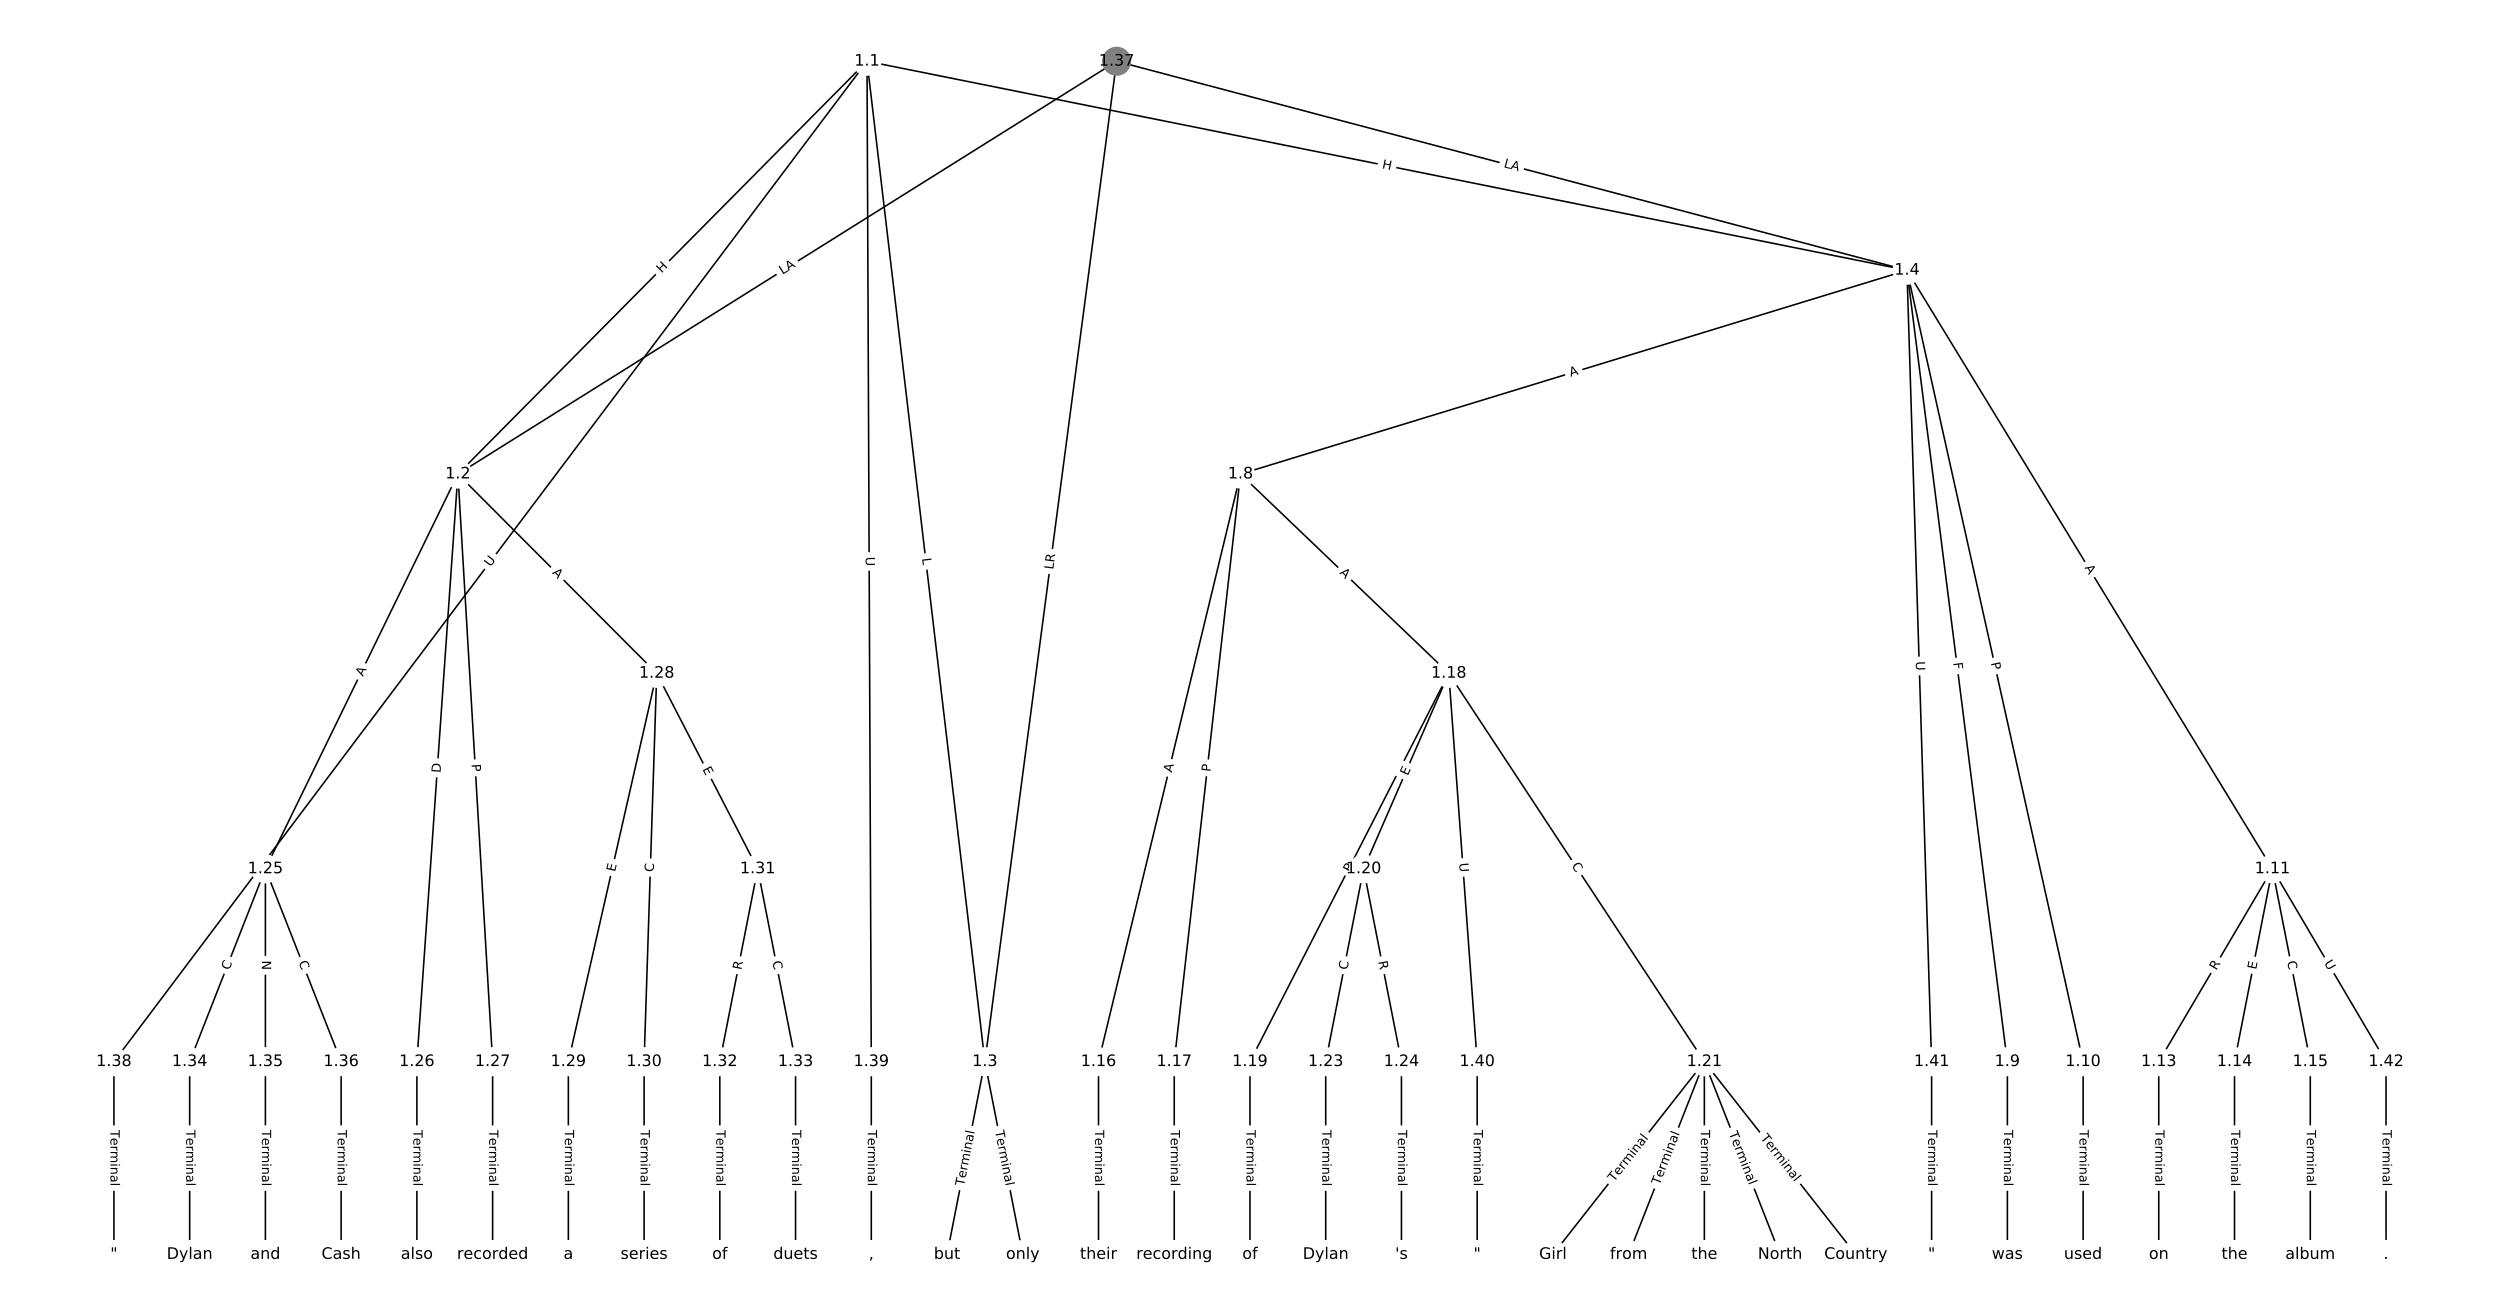 <?xml version="1.0" encoding="UTF-8"?>
<!DOCTYPE svg  PUBLIC '-//W3C//DTD SVG 1.1//EN'  'http://www.w3.org/Graphics/SVG/1.1/DTD/svg11.dtd'>
<svg width="1570.7pt" height="826.67pt" version="1.1" viewBox="0 0 1570.7 826.67" xmlns="http://www.w3.org/2000/svg" xmlns:xlink="http://www.w3.org/1999/xlink">
<defs>
<style type="text/css">*{stroke-linecap:butt;stroke-linejoin:round;}</style>
</defs>
<path d="m0 826.67h1570.7v-826.67h-1570.7z" fill="#fff"/>
<g fill="none" stroke="#000">
<path d="m544.72 38.49-257.03 259.36" clip-path="url(#a)"/>
<path d="m544.72 38.49 74.071 628.54" clip-path="url(#a)"/>
<path d="m544.72 38.49 653.4 131.31" clip-path="url(#a)"/>
<path d="m544.72 38.49-473.14 628.54" clip-path="url(#a)"/>
<path d="m544.72 38.49 2.696 628.54" clip-path="url(#a)"/>
<path d="m287.69 297.85-120.94 248.03" clip-path="url(#a)"/>
<path d="m287.69 297.85-25.774 369.18" clip-path="url(#a)"/>
<path d="m287.69 297.85 21.809 369.18" clip-path="url(#a)"/>
<path d="m287.69 297.85 124.91 125.2" clip-path="url(#a)"/>
<path d="m618.79 667.03-23.792 121.15" clip-path="url(#a)"/>
<path d="m618.79 667.03 23.792 121.15" clip-path="url(#a)"/>
<path d="m1198.1 169.8-418.73 128.05" clip-path="url(#a)"/>
<path d="m1198.1 169.8 63.048 497.23" clip-path="url(#a)"/>
<path d="m1198.1 169.8 110.63 497.23" clip-path="url(#a)"/>
<path d="m1198.1 169.8 229.59 376.08" clip-path="url(#a)"/>
<path d="m1198.1 169.8 15.465 497.23" clip-path="url(#a)"/>
<path d="m779.39 297.85-89.219 369.18" clip-path="url(#a)"/>
<path d="m779.39 297.85-41.635 369.18" clip-path="url(#a)"/>
<path d="m779.39 297.85 130.85 125.2" clip-path="url(#a)"/>
<path d="m1261.2 667.03v121.15" clip-path="url(#a)"/>
<path d="m1308.8 667.03v121.15" clip-path="url(#a)"/>
<path d="m1427.7 545.88-71.375 121.15" clip-path="url(#a)"/>
<path d="m1427.7 545.88-23.792 121.15" clip-path="url(#a)"/>
<path d="m1427.7 545.88 23.792 121.15" clip-path="url(#a)"/>
<path d="m1427.7 545.88 71.375 121.15" clip-path="url(#a)"/>
<path d="m1356.3 667.03v121.15" clip-path="url(#a)"/>
<path d="m1403.9 667.03v121.15" clip-path="url(#a)"/>
<path d="m1451.5 667.03v121.15" clip-path="url(#a)"/>
<path d="m690.17 667.03v121.15" clip-path="url(#a)"/>
<path d="m737.75 667.03v121.15" clip-path="url(#a)"/>
<path d="m910.24 423.05-124.91 243.98" clip-path="url(#a)"/>
<path d="m910.24 423.05-53.531 122.83" clip-path="url(#a)"/>
<path d="m910.24 423.05 160.59 243.98" clip-path="url(#a)"/>
<path d="m910.24 423.05 17.844 243.98" clip-path="url(#a)"/>
<path d="m785.33 667.03v121.15" clip-path="url(#a)"/>
<path d="m856.71 545.88-23.792 121.15" clip-path="url(#a)"/>
<path d="m856.71 545.88 23.792 121.15" clip-path="url(#a)"/>
<path d="m1070.8 667.03-95.167 121.15" clip-path="url(#a)"/>
<path d="m1070.8 667.03-47.583 121.15" clip-path="url(#a)"/>
<path d="m1070.8 667.03v121.15" clip-path="url(#a)"/>
<path d="m1070.8 667.03 47.583 121.15" clip-path="url(#a)"/>
<path d="m1070.8 667.03 95.167 121.15" clip-path="url(#a)"/>
<path d="m832.92 667.03v121.15" clip-path="url(#a)"/>
<path d="m880.5 667.03v121.15" clip-path="url(#a)"/>
<path d="m166.75 545.88-47.583 121.15" clip-path="url(#a)"/>
<path d="m166.75 545.88v121.15" clip-path="url(#a)"/>
<path d="m166.75 545.88 47.583 121.15" clip-path="url(#a)"/>
<path d="m261.92 667.03v121.15" clip-path="url(#a)"/>
<path d="m309.5 667.03v121.15" clip-path="url(#a)"/>
<path d="m412.6 423.05-55.514 243.98" clip-path="url(#a)"/>
<path d="m412.6 423.05-7.931 243.98" clip-path="url(#a)"/>
<path d="m412.6 423.05 63.444 122.83" clip-path="url(#a)"/>
<path d="m357.08 667.03v121.15" clip-path="url(#a)"/>
<path d="m404.67 667.03v121.15" clip-path="url(#a)"/>
<path d="m476.04 545.88-23.792 121.15" clip-path="url(#a)"/>
<path d="m476.04 545.88 23.792 121.15" clip-path="url(#a)"/>
<path d="m452.25 667.03v121.15" clip-path="url(#a)"/>
<path d="m499.83 667.03v121.15" clip-path="url(#a)"/>
<path d="m119.17 667.03v121.15" clip-path="url(#a)"/>
<path d="m166.75 667.03v121.15" clip-path="url(#a)"/>
<path d="m214.33 667.03v121.15" clip-path="url(#a)"/>
<path d="m701.53 38.49-413.84 259.36" clip-path="url(#a)"/>
<path d="m701.53 38.49-82.742 628.54" clip-path="url(#a)"/>
<path d="m701.53 38.49 496.59 131.31" clip-path="url(#a)"/>
<path d="m71.583 667.03v121.15" clip-path="url(#a)"/>
<path d="m547.42 667.03v121.15" clip-path="url(#a)"/>
<path d="m928.08 667.03v121.15" clip-path="url(#a)"/>
<path d="m1213.6 667.03v121.15" clip-path="url(#a)"/>
<path d="m1499.1 667.03v121.15" clip-path="url(#a)"/>
</g>
<path d="m418.54 174.72 4.235-4.273q1.689-1.705-0.015-3.394l-5.499-5.45q-1.705-1.689-3.394 0.015l-4.235 4.273q-1.689 1.705 0.015 3.394l5.499 5.45q1.705 1.689 3.394-0.015z" clip-path="url(#a)" fill="#fff" stroke="#fff"/>
<g clip-path="url(#a)">
<defs>
<path id="ap" d="m9.812 72.906h9.859v-29.891h35.844v29.891h9.859v-72.906h-9.859v34.719h-35.844v-34.719h-9.859z"/>
</defs>
<g transform="translate(415.66 171.86) rotate(-45.259) scale(.08 -.08)">
<use xlink:href="#ap"/>
</g>
</g>
<path d="m575.27 351.28 0.522 4.427q0.281 2.384 2.664 2.103l7.689-0.906q2.384-0.281 2.103-2.664l-0.522-4.427q-0.281-2.384-2.664-2.103l-7.689 0.906q-2.384 0.281-2.103 2.664z" clip-path="url(#a)" fill="#fff" stroke="#fff"/>
<g clip-path="url(#a)">
<defs>
<path id="z" d="m9.812 72.906h9.859v-64.609h35.5v-8.297h-45.359z"/>
</defs>
<g transform="translate(579.3 350.8) rotate(83.279) scale(.08 -.08)">
<use xlink:href="#z"/>
</g>
</g>
<path d="m867.23 109.7 5.898 1.185q2.353 0.473 2.826-1.88l1.526-7.591q0.473-2.353-1.88-2.826l-5.898-1.185q-2.353-0.473-2.826 1.88l-1.526 7.591q-0.473 2.353 1.88 2.826z" clip-path="url(#a)" fill="#fff" stroke="#fff"/>
<g clip-path="url(#a)">
<g transform="translate(868.04 105.72) rotate(11.363) scale(.08 -.08)">
<use xlink:href="#ap"/>
</g>
</g>
<path d="m311.4 358.87 3.521-4.678q1.443-1.917-0.474-3.361l-6.186-4.656q-1.917-1.443-3.361 0.474l-3.521 4.678q-1.443 1.917 0.474 3.361l6.186 4.656q1.917 1.443 3.361-0.474z" clip-path="url(#a)" fill="#fff" stroke="#fff"/>
<g clip-path="url(#a)">
<defs>
<path id="v" d="m8.688 72.906h9.922v-44.297q0-11.719 4.234-16.875 4.25-5.141 13.781-5.141 9.469 0 13.719 5.141 4.25 5.156 4.25 16.875v44.297h9.906v-45.516q0-14.25-7.062-21.531-7.047-7.281-20.812-7.281-13.828 0-20.891 7.281-7.047 7.281-7.047 21.531z"/>
</defs>
<g transform="translate(308.15 356.43) rotate(-53.029) scale(.08 -.08)">
<use xlink:href="#v"/>
</g>
</g>
<path d="m539.78 349.86 0.025 5.855q0.01 2.4 2.41 2.39l7.742-0.033q2.4-0.01 2.39-2.41l-0.025-5.855q-0.01-2.4-2.41-2.39l-7.742 0.033q-2.4 0.01-2.39 2.41z" clip-path="url(#a)" fill="#fff" stroke="#fff"/>
<g clip-path="url(#a)">
<g transform="translate(543.85 349.84) rotate(89.754) scale(.08 -.08)">
<use xlink:href="#v"/>
</g>
</g>
<path d="m231.66 427.07 2.398-4.919q1.052-2.157-1.105-3.209l-6.959-3.393q-2.157-1.052-3.209 1.105l-2.398 4.919q-1.052 2.157 1.105 3.209l6.959 3.393q2.157 1.052 3.209-1.105z" clip-path="url(#a)" fill="#fff" stroke="#fff"/>
<g clip-path="url(#a)">
<defs>
<path id="q" d="m34.188 63.188-13.391-36.281h26.812zm-5.578 9.719h11.188l27.781-72.906h-10.25l-6.641 18.703h-32.859l-6.641-18.703h-10.406z"/>
</defs>
<g transform="translate(228.01 425.29) rotate(-64.006) scale(.08 -.08)">
<use xlink:href="#q"/>
</g>
</g>
<path d="m280.84 485.95 0.429-6.145q0.167-2.394-2.227-2.561l-7.724-0.539q-2.394-0.167-2.561 2.227l-0.429 6.145q-0.167 2.394 2.227 2.561l7.724 0.539q2.394 0.167 2.561-2.227z" clip-path="url(#a)" fill="#fff" stroke="#fff"/>
<g clip-path="url(#a)">
<defs>
<path id="ag" d="m19.672 64.797v-56.688h11.922q15.094 0 22.094 6.828 7 6.844 7 21.594 0 14.641-7 21.453t-22.094 6.812zm-9.859 8.109h20.266q21.188 0 31.094-8.812 9.922-8.812 9.922-27.562 0-18.859-9.969-27.703-9.953-8.828-31.047-8.828h-20.266z"/>
</defs>
<g transform="translate(276.79 485.67) rotate(-86.006) scale(.08 -.08)">
<use xlink:href="#ag"/>
</g>
</g>
<path d="m292.19 480.4 0.284 4.815q0.142 2.396 2.537 2.254l7.729-0.457q2.396-0.142 2.254-2.537l-0.284-4.815q-0.142-2.396-2.537-2.254l-7.729 0.457q-2.396 0.142-2.254 2.537z" clip-path="url(#a)" fill="#fff" stroke="#fff"/>
<g clip-path="url(#a)">
<defs>
<path id="af" d="m19.672 64.797v-27.391h12.406q6.891 0 10.641 3.562 3.766 3.562 3.766 10.156 0 6.547-3.766 10.109-3.75 3.562-10.641 3.562zm-9.859 8.109h22.266q12.266 0 18.531-5.547 6.281-5.547 6.281-16.234 0-10.797-6.281-16.312-6.266-5.516-18.531-5.516h-12.406v-29.297h-9.859z"/>
</defs>
<g transform="translate(296.25 480.16) rotate(86.619) scale(.08 -.08)">
<use xlink:href="#af"/>
</g>
</g>
<path d="m343.77 362.94 3.865 3.874q1.695 1.699 3.394 0.004l5.481-5.468q1.699-1.695 0.004-3.394l-3.865-3.874q-1.695-1.699-3.394-0.004l-5.481 5.468q-1.699 1.695-0.004 3.394z" clip-path="url(#a)" fill="#fff" stroke="#fff"/>
<g clip-path="url(#a)">
<g transform="translate(346.65 360.07) rotate(45.067) scale(.08 -.08)">
<use xlink:href="#q"/>
</g>
</g>
<path d="m609.65 746.12 6.8-34.624q0.462-2.355-1.893-2.817l-7.597-1.492q-2.355-0.462-2.817 1.893l-6.8 34.624q-0.462 2.355 1.893 2.817l7.597 1.492q2.355 0.462 2.817-1.893z" clip-path="url(#a)" fill="#fff" stroke="#fff"/>
<g clip-path="url(#a)">
<defs>
<path id="l" d="m-0.297 72.906h61.672v-8.312h-25.875v-64.594h-9.906v64.594h-25.891z"/>
<path id="e" d="m56.203 29.594v-4.391h-41.312q0.594-9.281 5.594-14.141t13.938-4.859q5.172 0 10.031 1.266t9.656 3.812v-8.5q-4.844-2.047-9.922-3.125t-10.297-1.078q-13.094 0-20.734 7.609-7.641 7.625-7.641 20.625 0 13.422 7.25 21.297 7.25 7.891 19.562 7.891 11.031 0 17.453-7.109 6.422-7.094 6.422-19.297zm-8.984 2.641q-0.094 7.359-4.125 11.75-4.031 4.406-10.672 4.406-7.516 0-12.031-4.25t-5.203-11.969z"/>
<path id="d" d="m41.109 46.297q-1.516 0.875-3.297 1.281-1.781 0.422-3.922 0.422-7.625 0-11.703-4.953t-4.078-14.234v-28.812h-9.031v54.688h9.031v-8.5q2.844 4.984 7.375 7.391 4.547 2.422 11.047 2.422 0.922 0 2.047-0.125 1.125-0.109 2.484-0.359z"/>
<path id="k" d="m52 44.188q3.375 6.062 8.062 8.938t11.031 2.875q8.547 0 13.188-5.984 4.641-5.969 4.641-17v-33.016h-9.031v32.719q0 7.859-2.797 11.656-2.781 3.812-8.484 3.812-6.984 0-11.047-4.641-4.047-4.625-4.047-12.641v-30.906h-9.031v32.719q0 7.906-2.781 11.688t-8.594 3.781q-6.891 0-10.953-4.656-4.047-4.656-4.047-12.625v-30.906h-9.031v54.688h9.031v-8.5q3.078 5.031 7.375 7.422t10.203 2.391q5.969 0 10.141-3.031 4.172-3.016 6.172-8.781z"/>
<path id="j" d="m9.422 54.688h8.984v-54.688h-8.984zm0 21.297h8.984v-11.391h-8.984z"/>
<path id="h" d="m54.891 33.016v-33.016h-8.984v32.719q0 7.766-3.031 11.609-3.031 3.859-9.078 3.859-7.281 0-11.484-4.641-4.203-4.625-4.203-12.641v-30.906h-9.031v54.688h9.031v-8.5q3.234 4.938 7.594 7.375 4.375 2.438 10.094 2.438 9.422 0 14.25-5.828 4.844-5.828 4.844-17.156z"/>
<path id="f" d="m34.281 27.484q-10.891 0-15.094-2.484t-4.203-8.5q0-4.781 3.156-7.594 3.156-2.797 8.562-2.797 7.484 0 12 5.297t4.516 14.078v2zm17.922 3.719v-31.203h-8.984v8.297q-3.078-4.969-7.672-7.344t-11.234-2.375q-8.391 0-13.359 4.719-4.953 4.719-4.953 12.625 0 9.219 6.172 13.906 6.188 4.688 18.438 4.688h12.609v0.891q0 6.203-4.078 9.594t-11.453 3.391q-4.688 0-9.141-1.125-4.438-1.125-8.531-3.375v8.312q4.922 1.906 9.562 2.844 4.641 0.953 9.031 0.953 11.875 0 17.734-6.156 5.859-6.141 5.859-18.641z"/>
<path id="i" d="m9.422 75.984h8.984v-75.984h-8.984z"/>
</defs>
<g transform="translate(605.66 745.34) rotate(-78.889) scale(.08 -.08)">
<use xlink:href="#l"/>
<use x="60.818" xlink:href="#e"/>
<use x="122.342" xlink:href="#d"/>
<use x="163.439" xlink:href="#k"/>
<use x="260.852" xlink:href="#j"/>
<use x="288.635" xlink:href="#h"/>
<use x="352.014" xlink:href="#f"/>
<use x="413.293" xlink:href="#i"/>
</g>
</g>
<path d="m621.13 711.5 6.8 34.624q0.462 2.355 2.817 1.893l7.597-1.492q2.355-0.462 1.893-2.817l-6.8-34.624q-0.462-2.355-2.817-1.893l-7.597 1.492q-2.355 0.462-1.893 2.817z" clip-path="url(#a)" fill="#fff" stroke="#fff"/>
<g clip-path="url(#a)">
<g transform="translate(625.12 710.72) rotate(78.889) scale(.08 -.08)">
<use xlink:href="#l"/>
<use x="60.818" xlink:href="#e"/>
<use x="122.342" xlink:href="#d"/>
<use x="163.439" xlink:href="#k"/>
<use x="260.852" xlink:href="#j"/>
<use x="288.635" xlink:href="#h"/>
<use x="352.014" xlink:href="#f"/>
<use x="413.293" xlink:href="#i"/>
</g>
</g>
<path d="m987.97 240.62 5.233-1.6q2.295-0.702 1.593-2.997l-2.264-7.404q-0.702-2.295-2.997-1.593l-5.233 1.6q-2.295 0.702-1.593 2.997l2.264 7.404q0.702 2.295 2.997 1.593z" clip-path="url(#a)" fill="#fff" stroke="#fff"/>
<g clip-path="url(#a)">
<g transform="translate(986.78 236.74) rotate(-17.004) scale(.08 -.08)">
<use xlink:href="#q"/>
</g>
</g>
<path d="m1223.1 416.92 0.579 4.565q0.302 2.381 2.683 2.079l7.681-0.974q2.381-0.302 2.079-2.683l-0.579-4.565q-0.302-2.381-2.683-2.079l-7.681 0.974q-2.381 0.302-2.079 2.683z" clip-path="url(#a)" fill="#fff" stroke="#fff"/>
<g clip-path="url(#a)">
<defs>
<path id="ar" d="m9.812 72.906h41.891v-8.312h-32.031v-21.484h28.906v-8.297h-28.906v-34.812h-9.859z"/>
</defs>
<g transform="translate(1227.2 416.41) rotate(82.774) scale(.08 -.08)">
<use xlink:href="#ar"/>
</g>
</g>
<path d="m1246.8 417.42 1.048 4.709q0.521 2.343 2.864 1.821l7.558-1.682q2.343-0.521 1.821-2.864l-1.048-4.709q-0.521-2.343-2.864-1.821l-7.558 1.682q-2.343 0.521-1.821 2.864z" clip-path="url(#a)" fill="#fff" stroke="#fff"/>
<g clip-path="url(#a)">
<g transform="translate(1250.8 416.54) rotate(77.456) scale(.08 -.08)">
<use xlink:href="#af"/>
</g>
</g>
<path d="m1306.1 358.77 2.852 4.671q1.25 2.049 3.299 0.798l6.608-4.034q2.049-1.25 0.798-3.299l-2.852-4.671q-1.25-2.049-3.299-0.798l-6.608 4.034q-2.049 1.25-0.798 3.299z" clip-path="url(#a)" fill="#fff" stroke="#fff"/>
<g clip-path="url(#a)">
<g transform="translate(1309.6 356.66) rotate(58.597) scale(.08 -.08)">
<use xlink:href="#q"/>
</g>
</g>
<path d="m1199.5 415.68 0.182 5.852q0.075 2.399 2.473 2.324l7.739-0.241q2.399-0.075 2.324-2.473l-0.182-5.852q-0.075-2.399-2.473-2.324l-7.739 0.241q-2.399 0.075-2.324 2.473z" clip-path="url(#a)" fill="#fff" stroke="#fff"/>
<g clip-path="url(#a)">
<g transform="translate(1203.6 415.56) rotate(88.219) scale(.08 -.08)">
<use xlink:href="#v"/>
</g>
</g>
<path d="m740.23 486.57 1.286-5.319q0.564-2.333-1.769-2.897l-7.526-1.819q-2.333-0.564-2.897 1.769l-1.286 5.319q-0.564 2.333 1.769 2.897l7.526 1.819q2.333 0.564 2.897-1.769z" clip-path="url(#a)" fill="#fff" stroke="#fff"/>
<g clip-path="url(#a)">
<g transform="translate(736.28 485.62) rotate(-76.414) scale(.08 -.08)">
<use xlink:href="#q"/>
</g>
</g>
<path d="m764.53 485.54 0.541-4.793q0.269-2.385-2.116-2.654l-7.694-0.868q-2.385-0.269-2.654 2.116l-0.541 4.793q-0.269 2.385 2.116 2.654l7.694 0.868q2.385 0.269 2.654-2.116z" clip-path="url(#a)" fill="#fff" stroke="#fff"/>
<g clip-path="url(#a)">
<g transform="translate(760.49 485.08) rotate(-83.565) scale(.08 -.08)">
<use xlink:href="#af"/>
</g>
</g>
<path d="m838.5 363.09 3.954 3.783q1.734 1.659 3.393-0.075l5.353-5.594q1.659-1.734-0.075-3.393l-3.954-3.783q-1.734-1.659-3.393 0.075l-5.353 5.594q-1.659 1.734 0.075 3.393z" clip-path="url(#a)" fill="#fff" stroke="#fff"/>
<g clip-path="url(#a)">
<g transform="translate(841.31 360.15) rotate(43.735) scale(.08 -.08)">
<use xlink:href="#q"/>
</g>
</g>
<path d="m1254.9 709.96v35.285q0 2.4 2.4 2.4h7.742q2.4 0 2.4-2.4v-35.285q0-2.4-2.4-2.4h-7.742q-2.4 0-2.4 2.4z" clip-path="url(#a)" fill="#fff" stroke="#fff"/>
<g clip-path="url(#a)">
<g transform="translate(1259 709.96) rotate(90) scale(.08 -.08)">
<use xlink:href="#l"/>
<use x="60.818" xlink:href="#e"/>
<use x="122.342" xlink:href="#d"/>
<use x="163.439" xlink:href="#k"/>
<use x="260.852" xlink:href="#j"/>
<use x="288.635" xlink:href="#h"/>
<use x="352.014" xlink:href="#f"/>
<use x="413.293" xlink:href="#i"/>
</g>
</g>
<path d="m1302.5 709.96v35.285q0 2.4 2.4 2.4h7.742q2.4 0 2.4-2.4v-35.285q0-2.4-2.4-2.4h-7.742q-2.4 0-2.4 2.4z" clip-path="url(#a)" fill="#fff" stroke="#fff"/>
<g clip-path="url(#a)">
<g transform="translate(1306.5 709.96) rotate(90) scale(.08 -.08)">
<use xlink:href="#l"/>
<use x="60.818" xlink:href="#e"/>
<use x="122.342" xlink:href="#d"/>
<use x="163.439" xlink:href="#k"/>
<use x="260.852" xlink:href="#j"/>
<use x="288.635" xlink:href="#h"/>
<use x="352.014" xlink:href="#f"/>
<use x="413.293" xlink:href="#i"/>
</g>
</g>
<path d="m1396 612.03 2.822-4.789q1.218-2.068-0.85-3.286l-6.671-3.93q-2.068-1.218-3.286 0.85l-2.822 4.789q-1.218 2.068 0.85 3.286l6.671 3.93q2.068 1.218 3.286-0.85z" clip-path="url(#a)" fill="#fff" stroke="#fff"/>
<g clip-path="url(#a)">
<defs>
<path id="w" d="m44.391 34.188q3.172-1.078 6.172-4.594t6.031-9.672l10.016-19.922h-10.609l-9.312 18.703q-3.625 7.328-7.016 9.719t-9.25 2.391h-10.75v-30.812h-9.859v72.906h22.266q12.5 0 18.656-5.234 6.156-5.219 6.156-15.766 0-6.891-3.203-11.438-3.203-4.531-9.297-6.281zm-24.719 30.609v-25.875h12.406q7.125 0 10.766 3.297t3.641 9.688-3.641 9.641-10.766 3.25z"/>
</defs>
<g transform="translate(1392.5 609.97) rotate(-59.495) scale(.08 -.08)">
<use xlink:href="#w"/>
</g>
</g>
<path d="m1421.5 610.14 0.974-4.96q0.462-2.355-1.893-2.817l-7.597-1.492q-2.355-0.462-2.817 1.893l-0.974 4.96q-0.462 2.355 1.893 2.817l7.597 1.492q2.355 0.462 2.817-1.893z" clip-path="url(#a)" fill="#fff" stroke="#fff"/>
<g clip-path="url(#a)">
<defs>
<path id="aa" d="m9.812 72.906h46.094v-8.312h-36.234v-21.578h34.719v-8.297h-34.719v-26.422h37.109v-8.297h-46.969z"/>
</defs>
<g transform="translate(1417.5 609.36) rotate(-78.889) scale(.08 -.08)">
<use xlink:href="#aa"/>
</g>
</g>
<path d="m1432.9 604.92 1.077 5.481q0.462 2.355 2.817 1.893l7.597-1.492q2.355-0.462 1.893-2.817l-1.077-5.481q-0.462-2.355-2.817-1.893l-7.597 1.492q-2.355 0.462-1.893 2.817z" clip-path="url(#a)" fill="#fff" stroke="#fff"/>
<g clip-path="url(#a)">
<defs>
<path id="p" d="m64.406 67.281v-10.391q-4.984 4.641-10.625 6.922-5.641 2.297-11.984 2.297-12.5 0-19.141-7.641t-6.641-22.094q0-14.406 6.641-22.047t19.141-7.641q6.344 0 11.984 2.297t10.625 6.938v-10.312q-5.172-3.516-10.969-5.281-5.781-1.75-12.219-1.75-16.562 0-26.094 10.125-9.516 10.141-9.516 27.672 0 17.578 9.516 27.703 9.531 10.141 26.094 10.141 6.531 0 12.312-1.734 5.797-1.734 10.875-5.203z"/>
</defs>
<g transform="translate(1436.9 604.14) rotate(78.889) scale(.08 -.08)">
<use xlink:href="#p"/>
</g>
</g>
<path d="m1456.5 607.12 2.972 5.045q1.218 2.068 3.286 0.85l6.671-3.93q2.068-1.218 0.85-3.286l-2.972-5.045q-1.218-2.068-3.286-0.85l-6.671 3.93q-2.068 1.218-0.85 3.286z" clip-path="url(#a)" fill="#fff" stroke="#fff"/>
<g clip-path="url(#a)">
<g transform="translate(1460 605.05) rotate(59.495) scale(.08 -.08)">
<use xlink:href="#v"/>
</g>
</g>
<path d="m1350.1 709.96v35.285q0 2.4 2.4 2.4h7.742q2.4 0 2.4-2.4v-35.285q0-2.4-2.4-2.4h-7.742q-2.4 0-2.4 2.4z" clip-path="url(#a)" fill="#fff" stroke="#fff"/>
<g clip-path="url(#a)">
<g transform="translate(1354.1 709.96) rotate(90) scale(.08 -.08)">
<use xlink:href="#l"/>
<use x="60.818" xlink:href="#e"/>
<use x="122.342" xlink:href="#d"/>
<use x="163.439" xlink:href="#k"/>
<use x="260.852" xlink:href="#j"/>
<use x="288.635" xlink:href="#h"/>
<use x="352.014" xlink:href="#f"/>
<use x="413.293" xlink:href="#i"/>
</g>
</g>
<path d="m1397.6 709.96v35.285q0 2.4 2.4 2.4h7.742q2.4 0 2.4-2.4v-35.285q0-2.4-2.4-2.4h-7.742q-2.4 0-2.4 2.4z" clip-path="url(#a)" fill="#fff" stroke="#fff"/>
<g clip-path="url(#a)">
<g transform="translate(1401.7 709.96) rotate(90) scale(.08 -.08)">
<use xlink:href="#l"/>
<use x="60.818" xlink:href="#e"/>
<use x="122.342" xlink:href="#d"/>
<use x="163.439" xlink:href="#k"/>
<use x="260.852" xlink:href="#j"/>
<use x="288.635" xlink:href="#h"/>
<use x="352.014" xlink:href="#f"/>
<use x="413.293" xlink:href="#i"/>
</g>
</g>
<path d="m1445.2 709.96v35.285q0 2.4 2.4 2.4h7.742q2.4 0 2.4-2.4v-35.285q0-2.4-2.4-2.4h-7.742q-2.4 0-2.4 2.4z" clip-path="url(#a)" fill="#fff" stroke="#fff"/>
<g clip-path="url(#a)">
<g transform="translate(1449.3 709.96) rotate(90) scale(.08 -.08)">
<use xlink:href="#l"/>
<use x="60.818" xlink:href="#e"/>
<use x="122.342" xlink:href="#d"/>
<use x="163.439" xlink:href="#k"/>
<use x="260.852" xlink:href="#j"/>
<use x="288.635" xlink:href="#h"/>
<use x="352.014" xlink:href="#f"/>
<use x="413.293" xlink:href="#i"/>
</g>
</g>
<path d="m683.9 709.96v35.285q0 2.4 2.4 2.4h7.742q2.4 0 2.4-2.4v-35.285q0-2.4-2.4-2.4h-7.742q-2.4 0-2.4 2.4z" clip-path="url(#a)" fill="#fff" stroke="#fff"/>
<g clip-path="url(#a)">
<g transform="translate(687.96 709.96) rotate(90) scale(.08 -.08)">
<use xlink:href="#l"/>
<use x="60.818" xlink:href="#e"/>
<use x="122.342" xlink:href="#d"/>
<use x="163.439" xlink:href="#k"/>
<use x="260.852" xlink:href="#j"/>
<use x="288.635" xlink:href="#h"/>
<use x="352.014" xlink:href="#f"/>
<use x="413.293" xlink:href="#i"/>
</g>
</g>
<path d="m731.48 709.96v35.285q0 2.4 2.4 2.4h7.742q2.4 0 2.4-2.4v-35.285q0-2.4-2.4-2.4h-7.742q-2.4 0-2.4 2.4z" clip-path="url(#a)" fill="#fff" stroke="#fff"/>
<g clip-path="url(#a)">
<g transform="translate(735.54 709.96) rotate(90) scale(.08 -.08)">
<use xlink:href="#l"/>
<use x="60.818" xlink:href="#e"/>
<use x="122.342" xlink:href="#d"/>
<use x="163.439" xlink:href="#k"/>
<use x="260.852" xlink:href="#j"/>
<use x="288.635" xlink:href="#h"/>
<use x="352.014" xlink:href="#f"/>
<use x="413.293" xlink:href="#i"/>
</g>
</g>
<path d="m852.1 550.37 2.533-4.948q1.094-2.136-1.043-3.23l-6.892-3.528q-2.136-1.094-3.23 1.043l-2.533 4.948q-1.094 2.136 1.043 3.23l6.892 3.528q2.136 1.094 3.23-1.043z" clip-path="url(#a)" fill="#fff" stroke="#fff"/>
<g clip-path="url(#a)">
<g transform="translate(848.48 548.52) rotate(-62.89) scale(.08 -.08)">
<use xlink:href="#w"/>
</g>
</g>
<path d="m888.21 489.29 2.019-4.634q0.959-2.2-1.241-3.159l-7.098-3.093q-2.2-0.959-3.159 1.241l-2.019 4.634q-0.959 2.2 1.241 3.159l7.098 3.093q2.2 0.959 3.159-1.241z" clip-path="url(#a)" fill="#fff" stroke="#fff"/>
<g clip-path="url(#a)">
<g transform="translate(884.49 487.66) rotate(-66.452) scale(.08 -.08)">
<use xlink:href="#aa"/>
</g>
</g>
<path d="m983.76 546.15 3.071 4.666q1.319 2.005 3.324 0.685l6.467-4.257q2.005-1.319 0.685-3.324l-3.071-4.666q-1.319-2.005-3.324-0.685l-6.467 4.257q-2.005 1.319-0.685 3.324z" clip-path="url(#a)" fill="#fff" stroke="#fff"/>
<g clip-path="url(#a)">
<g transform="translate(987.16 543.92) rotate(56.646) scale(.08 -.08)">
<use xlink:href="#p"/>
</g>
</g>
<path d="m912.69 542.58 0.427 5.839q0.175 2.394 2.569 2.219l7.722-0.565q2.394-0.175 2.219-2.569l-0.427-5.839q-0.175-2.394-2.569-2.219l-7.722 0.565q-2.394 0.175-2.219 2.569z" clip-path="url(#a)" fill="#fff" stroke="#fff"/>
<g clip-path="url(#a)">
<g transform="translate(916.75 542.28) rotate(85.817) scale(.08 -.08)">
<use xlink:href="#v"/>
</g>
</g>
<path d="m779.06 709.96v35.285q0 2.4 2.4 2.4h7.742q2.4 0 2.4-2.4v-35.285q0-2.4-2.4-2.4h-7.742q-2.4 0-2.4 2.4z" clip-path="url(#a)" fill="#fff" stroke="#fff"/>
<g clip-path="url(#a)">
<g transform="translate(783.13 709.96) rotate(90) scale(.08 -.08)">
<use xlink:href="#l"/>
<use x="60.818" xlink:href="#e"/>
<use x="122.342" xlink:href="#d"/>
<use x="163.439" xlink:href="#k"/>
<use x="260.852" xlink:href="#j"/>
<use x="288.635" xlink:href="#h"/>
<use x="352.014" xlink:href="#f"/>
<use x="413.293" xlink:href="#i"/>
</g>
</g>
<path d="m850.43 610.4 1.077-5.481q0.462-2.355-1.893-2.817l-7.597-1.492q-2.355-0.462-2.817 1.893l-1.077 5.481q-0.462 2.355 1.893 2.817l7.597 1.492q2.355 0.462 2.817-1.893z" clip-path="url(#a)" fill="#fff" stroke="#fff"/>
<g clip-path="url(#a)">
<g transform="translate(846.44 609.62) rotate(-78.889) scale(.08 -.08)">
<use xlink:href="#p"/>
</g>
</g>
<path d="m861.91 604.94 1.071 5.455q0.462 2.355 2.817 1.893l7.597-1.492q2.355-0.462 1.893-2.817l-1.071-5.455q-0.462-2.355-2.817-1.893l-7.597 1.492q-2.355 0.462-1.893 2.817z" clip-path="url(#a)" fill="#fff" stroke="#fff"/>
<g clip-path="url(#a)">
<g transform="translate(865.9 604.15) rotate(78.889) scale(.08 -.08)">
<use xlink:href="#w"/>
</g>
</g>
<path d="m1017.3 745.35 21.797-27.748q1.483-1.887-0.405-3.37l-6.089-4.783q-1.887-1.483-3.37 0.405l-21.797 27.748q-1.483 1.887 0.405 3.37l6.089 4.783q1.887 1.483 3.37-0.405z" clip-path="url(#a)" fill="#fff" stroke="#fff"/>
<g clip-path="url(#a)">
<g transform="translate(1014.1 742.84) rotate(-51.849) scale(.08 -.08)">
<use xlink:href="#l"/>
<use x="60.818" xlink:href="#e"/>
<use x="122.342" xlink:href="#d"/>
<use x="163.439" xlink:href="#k"/>
<use x="260.852" xlink:href="#j"/>
<use x="288.635" xlink:href="#h"/>
<use x="352.014" xlink:href="#f"/>
<use x="413.293" xlink:href="#i"/>
</g>
</g>
<path d="m1046.4 746.32 12.9-32.843q0.877-2.234-1.357-3.111l-7.207-2.83q-2.234-0.877-3.111 1.357l-12.9 32.843q-0.877 2.234 1.357 3.111l7.207 2.83q2.234 0.877 3.111-1.357z" clip-path="url(#a)" fill="#fff" stroke="#fff"/>
<g clip-path="url(#a)">
<g transform="translate(1042.6 744.83) rotate(-68.557) scale(.08 -.08)">
<use xlink:href="#l"/>
<use x="60.818" xlink:href="#e"/>
<use x="122.342" xlink:href="#d"/>
<use x="163.439" xlink:href="#k"/>
<use x="260.852" xlink:href="#j"/>
<use x="288.635" xlink:href="#h"/>
<use x="352.014" xlink:href="#f"/>
<use x="413.293" xlink:href="#i"/>
</g>
</g>
<path d="m1064.6 709.96v35.285q0 2.4 2.4 2.4h7.742q2.4 0 2.4-2.4v-35.285q0-2.4-2.4-2.4h-7.742q-2.4 0-2.4 2.4z" clip-path="url(#a)" fill="#fff" stroke="#fff"/>
<g clip-path="url(#a)">
<g transform="translate(1068.6 709.96) rotate(90) scale(.08 -.08)">
<use xlink:href="#l"/>
<use x="60.818" xlink:href="#e"/>
<use x="122.342" xlink:href="#d"/>
<use x="163.439" xlink:href="#k"/>
<use x="260.852" xlink:href="#j"/>
<use x="288.635" xlink:href="#h"/>
<use x="352.014" xlink:href="#f"/>
<use x="413.293" xlink:href="#i"/>
</g>
</g>
<path d="m1082.3 713.47 12.9 32.843q0.877 2.234 3.111 1.357l7.207-2.83q2.234-0.877 1.357-3.111l-12.9-32.843q-0.877-2.234-3.111-1.357l-7.207 2.83q-2.234 0.877-1.357 3.111z" clip-path="url(#a)" fill="#fff" stroke="#fff"/>
<g clip-path="url(#a)">
<g transform="translate(1086.1 711.99) rotate(68.557) scale(.08 -.08)">
<use xlink:href="#l"/>
<use x="60.818" xlink:href="#e"/>
<use x="122.342" xlink:href="#d"/>
<use x="163.439" xlink:href="#k"/>
<use x="260.852" xlink:href="#j"/>
<use x="288.635" xlink:href="#h"/>
<use x="352.014" xlink:href="#f"/>
<use x="413.293" xlink:href="#i"/>
</g>
</g>
<path d="m1102.6 717.6 21.797 27.748q1.483 1.887 3.37 0.405l6.089-4.783q1.887-1.483 0.405-3.37l-21.797-27.748q-1.483-1.887-3.37-0.405l-6.089 4.783q-1.887 1.483-0.405 3.37z" clip-path="url(#a)" fill="#fff" stroke="#fff"/>
<g clip-path="url(#a)">
<g transform="translate(1105.8 715.09) rotate(51.849) scale(.08 -.08)">
<use xlink:href="#l"/>
<use x="60.818" xlink:href="#e"/>
<use x="122.342" xlink:href="#d"/>
<use x="163.439" xlink:href="#k"/>
<use x="260.852" xlink:href="#j"/>
<use x="288.635" xlink:href="#h"/>
<use x="352.014" xlink:href="#f"/>
<use x="413.293" xlink:href="#i"/>
</g>
</g>
<path d="m826.65 709.96v35.285q0 2.4 2.4 2.4h7.742q2.4 0 2.4-2.4v-35.285q0-2.4-2.4-2.4h-7.742q-2.4 0-2.4 2.4z" clip-path="url(#a)" fill="#fff" stroke="#fff"/>
<g clip-path="url(#a)">
<g transform="translate(830.71 709.96) rotate(90) scale(.08 -.08)">
<use xlink:href="#l"/>
<use x="60.818" xlink:href="#e"/>
<use x="122.342" xlink:href="#d"/>
<use x="163.439" xlink:href="#k"/>
<use x="260.852" xlink:href="#j"/>
<use x="288.635" xlink:href="#h"/>
<use x="352.014" xlink:href="#f"/>
<use x="413.293" xlink:href="#i"/>
</g>
</g>
<path d="m874.23 709.96v35.285q0 2.4 2.4 2.4h7.742q2.4 0 2.4-2.4v-35.285q0-2.4-2.4-2.4h-7.742q-2.4 0-2.4 2.4z" clip-path="url(#a)" fill="#fff" stroke="#fff"/>
<g clip-path="url(#a)">
<g transform="translate(878.29 709.96) rotate(90) scale(.08 -.08)">
<use xlink:href="#l"/>
<use x="60.818" xlink:href="#e"/>
<use x="122.342" xlink:href="#d"/>
<use x="163.439" xlink:href="#k"/>
<use x="260.852" xlink:href="#j"/>
<use x="288.635" xlink:href="#h"/>
<use x="352.014" xlink:href="#f"/>
<use x="413.293" xlink:href="#i"/>
</g>
</g>
<path d="m147.77 611.35 2.042-5.2q0.877-2.234-1.357-3.111l-7.207-2.83q-2.234-0.877-3.111 1.357l-2.042 5.2q-0.877 2.234 1.357 3.111l7.207 2.83q2.234 0.877 3.111-1.357z" clip-path="url(#a)" fill="#fff" stroke="#fff"/>
<g clip-path="url(#a)">
<g transform="translate(143.99 609.86) rotate(-68.557) scale(.08 -.08)">
<use xlink:href="#p"/>
</g>
</g>
<path d="m160.48 603.46v5.985q0 2.4 2.4 2.4h7.742q2.4 0 2.4-2.4v-5.985q0-2.4-2.4-2.4h-7.742q-2.4 0-2.4 2.4z" clip-path="url(#a)" fill="#fff" stroke="#fff"/>
<g clip-path="url(#a)">
<defs>
<path id="ao" d="m9.812 72.906h13.281l32.328-60.984v60.984h9.562v-72.906h-13.281l-32.312 60.984v-60.984h-9.578z"/>
</defs>
<g transform="translate(164.54 603.46) rotate(90) scale(.08 -.08)">
<use xlink:href="#ao"/>
</g>
</g>
<path d="m183.68 606.15 2.042 5.2q0.877 2.234 3.111 1.357l7.207-2.83q2.234-0.877 1.357-3.111l-2.042-5.2q-0.877-2.234-3.111-1.357l-7.207 2.83q-2.234 0.877-1.357 3.111z" clip-path="url(#a)" fill="#fff" stroke="#fff"/>
<g clip-path="url(#a)">
<g transform="translate(187.47 604.66) rotate(68.557) scale(.08 -.08)">
<use xlink:href="#p"/>
</g>
</g>
<path d="m255.65 709.96v35.285q0 2.4 2.4 2.4h7.742q2.4 0 2.4-2.4v-35.285q0-2.4-2.4-2.4h-7.742q-2.4 0-2.4 2.4z" clip-path="url(#a)" fill="#fff" stroke="#fff"/>
<g clip-path="url(#a)">
<g transform="translate(259.71 709.96) rotate(90) scale(.08 -.08)">
<use xlink:href="#l"/>
<use x="60.818" xlink:href="#e"/>
<use x="122.342" xlink:href="#d"/>
<use x="163.439" xlink:href="#k"/>
<use x="260.852" xlink:href="#j"/>
<use x="288.635" xlink:href="#h"/>
<use x="352.014" xlink:href="#f"/>
<use x="413.293" xlink:href="#i"/>
</g>
</g>
<path d="m303.23 709.96v35.285q0 2.4 2.4 2.4h7.742q2.4 0 2.4-2.4v-35.285q0-2.4-2.4-2.4h-7.742q-2.4 0-2.4 2.4z" clip-path="url(#a)" fill="#fff" stroke="#fff"/>
<g clip-path="url(#a)">
<g transform="translate(307.29 709.96) rotate(90) scale(.08 -.08)">
<use xlink:href="#l"/>
<use x="60.818" xlink:href="#e"/>
<use x="122.342" xlink:href="#d"/>
<use x="163.439" xlink:href="#k"/>
<use x="260.852" xlink:href="#j"/>
<use x="288.635" xlink:href="#h"/>
<use x="352.014" xlink:href="#f"/>
<use x="413.293" xlink:href="#i"/>
</g>
</g>
<path d="m390.39 548.9 1.121-4.929q0.532-2.34-1.808-2.873l-7.55-1.718q-2.34-0.532-2.873 1.808l-1.121 4.929q-0.532 2.34 1.808 2.873l7.55 1.718q2.34 0.532 2.873-1.808z" clip-path="url(#a)" fill="#fff" stroke="#fff"/>
<g clip-path="url(#a)">
<g transform="translate(386.43 547.99) rotate(-77.181) scale(.08 -.08)">
<use xlink:href="#aa"/>
</g>
</g>
<path d="m414.81 548.03 0.181-5.583q0.078-2.399-2.321-2.477l-7.738-0.252q-2.399-0.078-2.477 2.321l-0.181 5.583q-0.078 2.399 2.321 2.477l7.738 0.252q2.399 0.078 2.477-2.321z" clip-path="url(#a)" fill="#fff" stroke="#fff"/>
<g clip-path="url(#a)">
<g transform="translate(410.75 547.9) rotate(-88.138) scale(.08 -.08)">
<use xlink:href="#p"/>
</g>
</g>
<path d="m437.59 485.1 2.32 4.491q1.101 2.132 3.234 1.031l6.879-3.553q2.132-1.101 1.031-3.234l-2.32-4.491q-1.101-2.132-3.234-1.031l-6.879 3.553q-2.132 1.101-1.031 3.234z" clip-path="url(#a)" fill="#fff" stroke="#fff"/>
<g clip-path="url(#a)">
<g transform="translate(441.2 483.23) rotate(62.683) scale(.08 -.08)">
<use xlink:href="#aa"/>
</g>
</g>
<path d="m350.81 709.96v35.285q0 2.4 2.4 2.4h7.742q2.4 0 2.4-2.4v-35.285q0-2.4-2.4-2.4h-7.742q-2.4 0-2.4 2.4z" clip-path="url(#a)" fill="#fff" stroke="#fff"/>
<g clip-path="url(#a)">
<g transform="translate(354.88 709.96) rotate(90) scale(.08 -.08)">
<use xlink:href="#l"/>
<use x="60.818" xlink:href="#e"/>
<use x="122.342" xlink:href="#d"/>
<use x="163.439" xlink:href="#k"/>
<use x="260.852" xlink:href="#j"/>
<use x="288.635" xlink:href="#h"/>
<use x="352.014" xlink:href="#f"/>
<use x="413.293" xlink:href="#i"/>
</g>
</g>
<path d="m398.4 709.96v35.285q0 2.4 2.4 2.4h7.742q2.4 0 2.4-2.4v-35.285q0-2.4-2.4-2.4h-7.742q-2.4 0-2.4 2.4z" clip-path="url(#a)" fill="#fff" stroke="#fff"/>
<g clip-path="url(#a)">
<g transform="translate(402.46 709.96) rotate(90) scale(.08 -.08)">
<use xlink:href="#l"/>
<use x="60.818" xlink:href="#e"/>
<use x="122.342" xlink:href="#d"/>
<use x="163.439" xlink:href="#k"/>
<use x="260.852" xlink:href="#j"/>
<use x="288.635" xlink:href="#h"/>
<use x="352.014" xlink:href="#f"/>
<use x="413.293" xlink:href="#i"/>
</g>
</g>
<path d="m469.76 610.39 1.071-5.455q0.462-2.355-1.893-2.817l-7.597-1.492q-2.355-0.462-2.817 1.893l-1.071 5.455q-0.462 2.355 1.893 2.817l7.597 1.492q2.355 0.462 2.817-1.893z" clip-path="url(#a)" fill="#fff" stroke="#fff"/>
<g clip-path="url(#a)">
<g transform="translate(465.78 609.61) rotate(-78.889) scale(.08 -.08)">
<use xlink:href="#w"/>
</g>
</g>
<path d="m481.25 604.92 1.077 5.481q0.462 2.355 2.817 1.893l7.597-1.492q2.355-0.462 1.893-2.817l-1.077-5.481q-0.462-2.355-2.817-1.893l-7.597 1.492q-2.355 0.462-1.893 2.817z" clip-path="url(#a)" fill="#fff" stroke="#fff"/>
<g clip-path="url(#a)">
<g transform="translate(485.23 604.14) rotate(78.889) scale(.08 -.08)">
<use xlink:href="#p"/>
</g>
</g>
<path d="m445.98 709.96v35.285q0 2.4 2.4 2.4h7.742q2.4 0 2.4-2.4v-35.285q0-2.4-2.4-2.4h-7.742q-2.4 0-2.4 2.4z" clip-path="url(#a)" fill="#fff" stroke="#fff"/>
<g clip-path="url(#a)">
<g transform="translate(450.04 709.96) rotate(90) scale(.08 -.08)">
<use xlink:href="#l"/>
<use x="60.818" xlink:href="#e"/>
<use x="122.342" xlink:href="#d"/>
<use x="163.439" xlink:href="#k"/>
<use x="260.852" xlink:href="#j"/>
<use x="288.635" xlink:href="#h"/>
<use x="352.014" xlink:href="#f"/>
<use x="413.293" xlink:href="#i"/>
</g>
</g>
<path d="m493.56 709.96v35.285q0 2.4 2.4 2.4h7.742q2.4 0 2.4-2.4v-35.285q0-2.4-2.4-2.4h-7.742q-2.4 0-2.4 2.4z" clip-path="url(#a)" fill="#fff" stroke="#fff"/>
<g clip-path="url(#a)">
<g transform="translate(497.63 709.96) rotate(90) scale(.08 -.08)">
<use xlink:href="#l"/>
<use x="60.818" xlink:href="#e"/>
<use x="122.342" xlink:href="#d"/>
<use x="163.439" xlink:href="#k"/>
<use x="260.852" xlink:href="#j"/>
<use x="288.635" xlink:href="#h"/>
<use x="352.014" xlink:href="#f"/>
<use x="413.293" xlink:href="#i"/>
</g>
</g>
<path d="m112.89 709.96v35.285q0 2.4 2.4 2.4h7.742q2.4 0 2.4-2.4v-35.285q0-2.4-2.4-2.4h-7.742q-2.4 0-2.4 2.4z" clip-path="url(#a)" fill="#fff" stroke="#fff"/>
<g clip-path="url(#a)">
<g transform="translate(116.96 709.96) rotate(90) scale(.08 -.08)">
<use xlink:href="#l"/>
<use x="60.818" xlink:href="#e"/>
<use x="122.342" xlink:href="#d"/>
<use x="163.439" xlink:href="#k"/>
<use x="260.852" xlink:href="#j"/>
<use x="288.635" xlink:href="#h"/>
<use x="352.014" xlink:href="#f"/>
<use x="413.293" xlink:href="#i"/>
</g>
</g>
<path d="m160.48 709.96v35.285q0 2.4 2.4 2.4h7.742q2.4 0 2.4-2.4v-35.285q0-2.4-2.4-2.4h-7.742q-2.4 0-2.4 2.4z" clip-path="url(#a)" fill="#fff" stroke="#fff"/>
<g clip-path="url(#a)">
<g transform="translate(164.54 709.96) rotate(90) scale(.08 -.08)">
<use xlink:href="#l"/>
<use x="60.818" xlink:href="#e"/>
<use x="122.342" xlink:href="#d"/>
<use x="163.439" xlink:href="#k"/>
<use x="260.852" xlink:href="#j"/>
<use x="288.635" xlink:href="#h"/>
<use x="352.014" xlink:href="#f"/>
<use x="413.293" xlink:href="#i"/>
</g>
</g>
<path d="m208.06 709.96v35.285q0 2.4 2.4 2.4h7.742q2.4 0 2.4-2.4v-35.285q0-2.4-2.4-2.4h-7.742q-2.4 0-2.4 2.4z" clip-path="url(#a)" fill="#fff" stroke="#fff"/>
<g clip-path="url(#a)">
<g transform="translate(212.13 709.96) rotate(90) scale(.08 -.08)">
<use xlink:href="#l"/>
<use x="60.818" xlink:href="#e"/>
<use x="122.342" xlink:href="#d"/>
<use x="163.439" xlink:href="#k"/>
<use x="260.852" xlink:href="#j"/>
<use x="288.635" xlink:href="#h"/>
<use x="352.014" xlink:href="#f"/>
<use x="413.293" xlink:href="#i"/>
</g>
</g>
<path d="m493.73 176.12 8.416-5.275q2.034-1.274 0.759-3.308l-4.112-6.561q-1.274-2.034-3.308-0.759l-8.416 5.275q-2.034 1.274-0.759 3.308l4.112 6.561q1.274 2.034 3.308 0.759z" clip-path="url(#a)" fill="#fff" stroke="#fff"/>
<g clip-path="url(#a)">
<g transform="translate(491.58 172.68) rotate(-32.076) scale(.08 -.08)">
<use xlink:href="#z"/>
<use x="55.744" xlink:href="#q"/>
</g>
</g>
<path d="m665.73 358.54 1.307-9.931q0.313-2.38-2.066-2.693l-7.676-1.01q-2.38-0.313-2.693 2.066l-1.307 9.931q-0.313 2.38 2.066 2.693l7.676 1.01q2.38 0.313 2.693-2.066z" clip-path="url(#a)" fill="#fff" stroke="#fff"/>
<g clip-path="url(#a)">
<g transform="translate(661.7 358.01) rotate(-82.501) scale(.08 -.08)">
<use xlink:href="#z"/>
<use x="55.713" xlink:href="#w"/>
</g>
</g>
<path d="m943.42 108.94 9.602 2.539q2.32 0.614 2.934-1.707l1.979-7.485q0.614-2.32-1.707-2.934l-9.602-2.539q-2.32-0.614-2.934 1.707l-1.979 7.485q-0.614 2.32 1.707 2.934z" clip-path="url(#a)" fill="#fff" stroke="#fff"/>
<g clip-path="url(#a)">
<g transform="translate(944.46 105.01) rotate(14.812) scale(.08 -.08)">
<use xlink:href="#z"/>
<use x="55.744" xlink:href="#q"/>
</g>
</g>
<path d="m65.312 709.96v35.285q0 2.4 2.4 2.4h7.742q2.4 0 2.4-2.4v-35.285q0-2.4-2.4-2.4h-7.742q-2.4 0-2.4 2.4z" clip-path="url(#a)" fill="#fff" stroke="#fff"/>
<g clip-path="url(#a)">
<g transform="translate(69.375 709.96) rotate(90) scale(.08 -.08)">
<use xlink:href="#l"/>
<use x="60.818" xlink:href="#e"/>
<use x="122.342" xlink:href="#d"/>
<use x="163.439" xlink:href="#k"/>
<use x="260.852" xlink:href="#j"/>
<use x="288.635" xlink:href="#h"/>
<use x="352.014" xlink:href="#f"/>
<use x="413.293" xlink:href="#i"/>
</g>
</g>
<path d="m541.15 709.96v35.285q0 2.4 2.4 2.4h7.742q2.4 0 2.4-2.4v-35.285q0-2.4-2.4-2.4h-7.742q-2.4 0-2.4 2.4z" clip-path="url(#a)" fill="#fff" stroke="#fff"/>
<g clip-path="url(#a)">
<g transform="translate(545.21 709.96) rotate(90) scale(.08 -.08)">
<use xlink:href="#l"/>
<use x="60.818" xlink:href="#e"/>
<use x="122.342" xlink:href="#d"/>
<use x="163.439" xlink:href="#k"/>
<use x="260.852" xlink:href="#j"/>
<use x="288.635" xlink:href="#h"/>
<use x="352.014" xlink:href="#f"/>
<use x="413.293" xlink:href="#i"/>
</g>
</g>
<path d="m921.81 709.96v35.285q0 2.4 2.4 2.4h7.742q2.4 0 2.4-2.4v-35.285q0-2.4-2.4-2.4h-7.742q-2.4 0-2.4 2.4z" clip-path="url(#a)" fill="#fff" stroke="#fff"/>
<g clip-path="url(#a)">
<g transform="translate(925.88 709.96) rotate(90) scale(.08 -.08)">
<use xlink:href="#l"/>
<use x="60.818" xlink:href="#e"/>
<use x="122.342" xlink:href="#d"/>
<use x="163.439" xlink:href="#k"/>
<use x="260.852" xlink:href="#j"/>
<use x="288.635" xlink:href="#h"/>
<use x="352.014" xlink:href="#f"/>
<use x="413.293" xlink:href="#i"/>
</g>
</g>
<path d="m1207.3 709.96v35.285q0 2.4 2.4 2.4h7.742q2.4 0 2.4-2.4v-35.285q0-2.4-2.4-2.4h-7.742q-2.4 0-2.4 2.4z" clip-path="url(#a)" fill="#fff" stroke="#fff"/>
<g clip-path="url(#a)">
<g transform="translate(1211.4 709.96) rotate(90) scale(.08 -.08)">
<use xlink:href="#l"/>
<use x="60.818" xlink:href="#e"/>
<use x="122.342" xlink:href="#d"/>
<use x="163.439" xlink:href="#k"/>
<use x="260.852" xlink:href="#j"/>
<use x="288.635" xlink:href="#h"/>
<use x="352.014" xlink:href="#f"/>
<use x="413.293" xlink:href="#i"/>
</g>
</g>
<path d="m1492.8 709.96v35.285q0 2.4 2.4 2.4h7.742q2.4 0 2.4-2.4v-35.285q0-2.4-2.4-2.4h-7.742q-2.4 0-2.4 2.4z" clip-path="url(#a)" fill="#fff" stroke="#fff"/>
<g clip-path="url(#a)">
<g transform="translate(1496.9 709.96) rotate(90) scale(.08 -.08)">
<use xlink:href="#l"/>
<use x="60.818" xlink:href="#e"/>
<use x="122.342" xlink:href="#d"/>
<use x="163.439" xlink:href="#k"/>
<use x="260.852" xlink:href="#j"/>
<use x="288.635" xlink:href="#h"/>
<use x="352.014" xlink:href="#f"/>
<use x="413.293" xlink:href="#i"/>
</g>
</g>
<defs>
<path id="b" d="m0 8.66c2.297 0 4.5-0.912 6.124-2.537 1.624-1.624 2.537-3.827 2.537-6.124s-0.912-4.5-2.537-6.124c-1.624-1.624-3.827-2.537-6.124-2.537s-4.5 0.912-6.124 2.537c-1.624 1.624-2.537 3.827-2.537 6.124s0.912 4.5 2.537 6.124c1.624 1.624 3.827 2.537 6.124 2.537z"/>
</defs>
<g clip-path="url(#a)">
<use x="71.583" y="788.177" fill="#ffffff" stroke="#ffffff" xlink:href="#b"/>
</g>
<g clip-path="url(#a)">
<use x="119.166" y="788.177" fill="#ffffff" stroke="#ffffff" xlink:href="#b"/>
</g>
<g clip-path="url(#a)">
<use x="166.75" y="788.177" fill="#ffffff" stroke="#ffffff" xlink:href="#b"/>
</g>
<g clip-path="url(#a)">
<use x="214.333" y="788.177" fill="#ffffff" stroke="#ffffff" xlink:href="#b"/>
</g>
<g clip-path="url(#a)">
<use x="261.916" y="788.177" fill="#ffffff" stroke="#ffffff" xlink:href="#b"/>
</g>
<g clip-path="url(#a)">
<use x="309.5" y="788.177" fill="#ffffff" stroke="#ffffff" xlink:href="#b"/>
</g>
<g clip-path="url(#a)">
<use x="357.083" y="788.177" fill="#ffffff" stroke="#ffffff" xlink:href="#b"/>
</g>
<g clip-path="url(#a)">
<use x="404.666" y="788.177" fill="#ffffff" stroke="#ffffff" xlink:href="#b"/>
</g>
<g clip-path="url(#a)">
<use x="452.25" y="788.177" fill="#ffffff" stroke="#ffffff" xlink:href="#b"/>
</g>
<g clip-path="url(#a)">
<use x="499.833" y="788.177" fill="#ffffff" stroke="#ffffff" xlink:href="#b"/>
</g>
<g clip-path="url(#a)">
<use x="547.417" y="788.177" fill="#ffffff" stroke="#ffffff" xlink:href="#b"/>
</g>
<g clip-path="url(#a)">
<use x="595" y="788.177" fill="#ffffff" stroke="#ffffff" xlink:href="#b"/>
</g>
<g clip-path="url(#a)">
<use x="642.583" y="788.177" fill="#ffffff" stroke="#ffffff" xlink:href="#b"/>
</g>
<g clip-path="url(#a)">
<use x="690.167" y="788.177" fill="#ffffff" stroke="#ffffff" xlink:href="#b"/>
</g>
<g clip-path="url(#a)">
<use x="737.75" y="788.177" fill="#ffffff" stroke="#ffffff" xlink:href="#b"/>
</g>
<g clip-path="url(#a)">
<use x="785.333" y="788.177" fill="#ffffff" stroke="#ffffff" xlink:href="#b"/>
</g>
<g clip-path="url(#a)">
<use x="832.917" y="788.177" fill="#ffffff" stroke="#ffffff" xlink:href="#b"/>
</g>
<g clip-path="url(#a)">
<use x="880.5" y="788.177" fill="#ffffff" stroke="#ffffff" xlink:href="#b"/>
</g>
<g clip-path="url(#a)">
<use x="928.083" y="788.177" fill="#ffffff" stroke="#ffffff" xlink:href="#b"/>
</g>
<g clip-path="url(#a)">
<use x="975.667" y="788.177" fill="#ffffff" stroke="#ffffff" xlink:href="#b"/>
</g>
<g clip-path="url(#a)">
<use x="1023.25" y="788.177" fill="#ffffff" stroke="#ffffff" xlink:href="#b"/>
</g>
<g clip-path="url(#a)">
<use x="1070.834" y="788.177" fill="#ffffff" stroke="#ffffff" xlink:href="#b"/>
</g>
<g clip-path="url(#a)">
<use x="1118.417" y="788.177" fill="#ffffff" stroke="#ffffff" xlink:href="#b"/>
</g>
<g clip-path="url(#a)">
<use x="1166" y="788.177" fill="#ffffff" stroke="#ffffff" xlink:href="#b"/>
</g>
<g clip-path="url(#a)">
<use x="1213.584" y="788.177" fill="#ffffff" stroke="#ffffff" xlink:href="#b"/>
</g>
<g clip-path="url(#a)">
<use x="1261.167" y="788.177" fill="#ffffff" stroke="#ffffff" xlink:href="#b"/>
</g>
<g clip-path="url(#a)">
<use x="1308.75" y="788.177" fill="#ffffff" stroke="#ffffff" xlink:href="#b"/>
</g>
<g clip-path="url(#a)">
<use x="1356.334" y="788.177" fill="#ffffff" stroke="#ffffff" xlink:href="#b"/>
</g>
<g clip-path="url(#a)">
<use x="1403.917" y="788.177" fill="#ffffff" stroke="#ffffff" xlink:href="#b"/>
</g>
<g clip-path="url(#a)">
<use x="1451.5" y="788.177" fill="#ffffff" stroke="#ffffff" xlink:href="#b"/>
</g>
<g clip-path="url(#a)">
<use x="1499.084" y="788.177" fill="#ffffff" stroke="#ffffff" xlink:href="#b"/>
</g>
<g clip-path="url(#a)">
<use x="544.72" y="38.49" fill="#ffffff" stroke="#ffffff" xlink:href="#b"/>
</g>
<g clip-path="url(#a)">
<use x="287.691" y="297.851" fill="#ffffff" stroke="#ffffff" xlink:href="#b"/>
</g>
<g clip-path="url(#a)">
<use x="618.792" y="667.029" fill="#ffffff" stroke="#ffffff" xlink:href="#b"/>
</g>
<g clip-path="url(#a)">
<use x="1198.119" y="169.8" fill="#ffffff" stroke="#ffffff" xlink:href="#b"/>
</g>
<g clip-path="url(#a)">
<use x="779.385" y="297.851" fill="#ffffff" stroke="#ffffff" xlink:href="#b"/>
</g>
<g clip-path="url(#a)">
<use x="1261.167" y="667.029" fill="#ffffff" stroke="#ffffff" xlink:href="#b"/>
</g>
<g clip-path="url(#a)">
<use x="1308.75" y="667.029" fill="#ffffff" stroke="#ffffff" xlink:href="#b"/>
</g>
<g clip-path="url(#a)">
<use x="1427.709" y="545.882" fill="#ffffff" stroke="#ffffff" xlink:href="#b"/>
</g>
<g clip-path="url(#a)">
<use x="1356.334" y="667.029" fill="#ffffff" stroke="#ffffff" xlink:href="#b"/>
</g>
<g clip-path="url(#a)">
<use x="1403.917" y="667.029" fill="#ffffff" stroke="#ffffff" xlink:href="#b"/>
</g>
<g clip-path="url(#a)">
<use x="1451.5" y="667.029" fill="#ffffff" stroke="#ffffff" xlink:href="#b"/>
</g>
<g clip-path="url(#a)">
<use x="690.167" y="667.029" fill="#ffffff" stroke="#ffffff" xlink:href="#b"/>
</g>
<g clip-path="url(#a)">
<use x="737.75" y="667.029" fill="#ffffff" stroke="#ffffff" xlink:href="#b"/>
</g>
<g clip-path="url(#a)">
<use x="910.24" y="423.049" fill="#ffffff" stroke="#ffffff" xlink:href="#b"/>
</g>
<g clip-path="url(#a)">
<use x="785.333" y="667.029" fill="#ffffff" stroke="#ffffff" xlink:href="#b"/>
</g>
<g clip-path="url(#a)">
<use x="856.708" y="545.882" fill="#ffffff" stroke="#ffffff" xlink:href="#b"/>
</g>
<g clip-path="url(#a)">
<use x="1070.834" y="667.029" fill="#ffffff" stroke="#ffffff" xlink:href="#b"/>
</g>
<g clip-path="url(#a)">
<use x="832.917" y="667.029" fill="#ffffff" stroke="#ffffff" xlink:href="#b"/>
</g>
<g clip-path="url(#a)">
<use x="880.5" y="667.029" fill="#ffffff" stroke="#ffffff" xlink:href="#b"/>
</g>
<g clip-path="url(#a)">
<use x="166.75" y="545.882" fill="#ffffff" stroke="#ffffff" xlink:href="#b"/>
</g>
<g clip-path="url(#a)">
<use x="261.916" y="667.029" fill="#ffffff" stroke="#ffffff" xlink:href="#b"/>
</g>
<g clip-path="url(#a)">
<use x="309.5" y="667.029" fill="#ffffff" stroke="#ffffff" xlink:href="#b"/>
</g>
<g clip-path="url(#a)">
<use x="412.597" y="423.049" fill="#ffffff" stroke="#ffffff" xlink:href="#b"/>
</g>
<g clip-path="url(#a)">
<use x="357.083" y="667.029" fill="#ffffff" stroke="#ffffff" xlink:href="#b"/>
</g>
<g clip-path="url(#a)">
<use x="404.666" y="667.029" fill="#ffffff" stroke="#ffffff" xlink:href="#b"/>
</g>
<g clip-path="url(#a)">
<use x="476.041" y="545.882" fill="#ffffff" stroke="#ffffff" xlink:href="#b"/>
</g>
<g clip-path="url(#a)">
<use x="452.25" y="667.029" fill="#ffffff" stroke="#ffffff" xlink:href="#b"/>
</g>
<g clip-path="url(#a)">
<use x="499.833" y="667.029" fill="#ffffff" stroke="#ffffff" xlink:href="#b"/>
</g>
<g clip-path="url(#a)">
<use x="119.166" y="667.029" fill="#ffffff" stroke="#ffffff" xlink:href="#b"/>
</g>
<g clip-path="url(#a)">
<use x="166.75" y="667.029" fill="#ffffff" stroke="#ffffff" xlink:href="#b"/>
</g>
<g clip-path="url(#a)">
<use x="214.333" y="667.029" fill="#ffffff" stroke="#ffffff" xlink:href="#b"/>
</g>
<g clip-path="url(#a)">
<use x="701.534" y="38.49" fill="#808080" stroke="#808080" xlink:href="#b"/>
</g>
<g clip-path="url(#a)">
<use x="71.583" y="667.029" fill="#ffffff" stroke="#ffffff" xlink:href="#b"/>
</g>
<g clip-path="url(#a)">
<use x="547.417" y="667.029" fill="#ffffff" stroke="#ffffff" xlink:href="#b"/>
</g>
<g clip-path="url(#a)">
<use x="928.083" y="667.029" fill="#ffffff" stroke="#ffffff" xlink:href="#b"/>
</g>
<g clip-path="url(#a)">
<use x="1213.584" y="667.029" fill="#ffffff" stroke="#ffffff" xlink:href="#b"/>
</g>
<g clip-path="url(#a)">
<use x="1499.084" y="667.029" fill="#ffffff" stroke="#ffffff" xlink:href="#b"/>
</g>
<g clip-path="url(#a)">
<defs>
<path id="ak" d="m17.922 72.906v-27.109h-8.297v27.109zm18.453 0v-27.109h-8.297v27.109z"/>
</defs>
<g transform="translate(69.283 790.94) scale(.1 -.1)">
<use xlink:href="#ak"/>
</g>
</g>
<g clip-path="url(#a)">
<defs>
<path id="ae" d="m32.172-5.078q-3.797-9.766-7.422-12.734-3.609-2.984-9.656-2.984h-7.188v7.516h5.281q3.703 0 5.75 1.766 2.062 1.75 4.547 8.297l1.609 4.094-22.109 53.812h9.516l17.094-42.766 17.094 42.766h9.516z"/>
</defs>
<g transform="translate(104.73 790.94) scale(.1 -.1)">
<use xlink:href="#ag"/>
<use x="77.002" xlink:href="#ae"/>
<use x="136.182" xlink:href="#i"/>
<use x="163.965" xlink:href="#f"/>
<use x="225.244" xlink:href="#h"/>
</g>
</g>
<g clip-path="url(#a)">
<defs>
<path id="u" d="m45.406 46.391v29.594h8.984v-75.984h-8.984v8.203q-2.828-4.875-7.156-7.25-4.312-2.375-10.375-2.375-9.906 0-16.141 7.906-6.219 7.922-6.219 20.812t6.219 20.797q6.234 7.906 16.141 7.906 6.062 0 10.375-2.375 4.328-2.359 7.156-7.234zm-30.609-19.094q0-9.906 4.078-15.547t11.203-5.641 11.219 5.641q4.109 5.641 4.109 15.547t-4.109 15.547q-4.094 5.641-11.219 5.641t-11.203-5.641-4.078-15.547z"/>
</defs>
<g transform="translate(157.34 790.94) scale(.1 -.1)">
<use xlink:href="#f"/>
<use x="61.279" xlink:href="#h"/>
<use x="124.658" xlink:href="#u"/>
</g>
</g>
<g clip-path="url(#a)">
<defs>
<path id="r" d="m44.281 53.078v-8.5q-3.797 1.953-7.906 2.922-4.094 0.984-8.5 0.984-6.688 0-10.031-2.047t-3.344-6.156q0-3.125 2.391-4.906t9.625-3.391l3.078-0.688q9.562-2.047 13.594-5.781t4.031-10.422q0-7.625-6.031-12.078-6.031-4.438-16.578-4.438-4.391 0-9.156 0.859t-10.031 2.562v9.281q4.984-2.594 9.812-3.891 4.828-1.281 9.578-1.281 6.344 0 9.75 2.172 3.422 2.172 3.422 6.125 0 3.656-2.469 5.609-2.453 1.953-10.812 3.766l-3.125 0.734q-8.344 1.75-12.062 5.391-3.703 3.641-3.703 9.984 0 7.719 5.469 11.906 5.469 4.203 15.531 4.203 4.969 0 9.359-0.734 4.406-0.719 8.109-2.188z"/>
<path id="y" d="m54.891 33.016v-33.016h-8.984v32.719q0 7.766-3.031 11.609-3.031 3.859-9.078 3.859-7.281 0-11.484-4.641-4.203-4.625-4.203-12.641v-30.906h-9.031v75.984h9.031v-29.797q3.234 4.938 7.594 7.375 4.375 2.438 10.094 2.438 9.422 0 14.25-5.828 4.844-5.828 4.844-17.156z"/>
</defs>
<g transform="translate(202 790.94) scale(.1 -.1)">
<use xlink:href="#p"/>
<use x="69.824" xlink:href="#f"/>
<use x="131.104" xlink:href="#r"/>
<use x="183.203" xlink:href="#y"/>
</g>
</g>
<g clip-path="url(#a)">
<defs>
<path id="o" d="m30.609 48.391q-7.219 0-11.422-5.641t-4.203-15.453 4.172-15.453q4.188-5.641 11.453-5.641 7.188 0 11.375 5.656 4.203 5.672 4.203 15.438 0 9.719-4.203 15.406-4.188 5.688-11.375 5.688zm0 7.609q11.719 0 18.406-7.625 6.703-7.609 6.703-21.078 0-13.422-6.703-21.078-6.688-7.641-18.406-7.641-11.766 0-18.438 7.641-6.656 7.656-6.656 21.078 0 13.469 6.656 21.078 6.672 7.625 18.438 7.625z"/>
</defs>
<g transform="translate(251.8 790.94) scale(.1 -.1)">
<use xlink:href="#f"/>
<use x="61.279" xlink:href="#i"/>
<use x="89.062" xlink:href="#r"/>
<use x="141.162" xlink:href="#o"/>
</g>
</g>
<g clip-path="url(#a)">
<defs>
<path id="am" d="m48.781 52.594v-8.406q-3.812 2.109-7.641 3.156t-7.734 1.047q-8.75 0-13.594-5.547-4.828-5.531-4.828-15.547t4.828-15.562q4.844-5.531 13.594-5.531 3.906 0 7.734 1.047t7.641 3.156v-8.312q-3.766-1.75-7.797-2.625-4.016-0.891-8.562-0.891-12.359 0-19.641 7.766-7.266 7.766-7.266 20.953 0 13.375 7.344 21.031 7.359 7.672 20.156 7.672 4.141 0 8.094-0.859 3.953-0.844 7.672-2.547z"/>
</defs>
<g transform="translate(287.08 790.94) scale(.1 -.1)">
<use xlink:href="#d"/>
<use x="41.082" xlink:href="#e"/>
<use x="102.605" xlink:href="#am"/>
<use x="157.586" xlink:href="#o"/>
<use x="218.768" xlink:href="#d"/>
<use x="259.865" xlink:href="#u"/>
<use x="323.342" xlink:href="#e"/>
<use x="384.865" xlink:href="#u"/>
</g>
</g>
<g clip-path="url(#a)">
<g transform="translate(354.02 790.94) scale(.1 -.1)">
<use xlink:href="#f"/>
</g>
</g>
<g clip-path="url(#a)">
<g transform="translate(389.86 790.94) scale(.1 -.1)">
<use xlink:href="#r"/>
<use x="52.1" xlink:href="#e"/>
<use x="113.623" xlink:href="#d"/>
<use x="154.736" xlink:href="#j"/>
<use x="182.52" xlink:href="#e"/>
<use x="244.043" xlink:href="#r"/>
</g>
</g>
<g clip-path="url(#a)">
<defs>
<path id="al" d="m37.109 75.984v-7.484h-8.594q-4.828 0-6.719-1.953-1.875-1.953-1.875-7.031v-4.828h14.797v-6.984h-14.797v-47.703h-9.031v47.703h-8.594v6.984h8.594v3.812q0 9.125 4.25 13.297 4.25 4.188 13.469 4.188z"/>
</defs>
<g transform="translate(447.43 790.94) scale(.1 -.1)">
<use xlink:href="#o"/>
<use x="61.182" xlink:href="#al"/>
</g>
</g>
<g clip-path="url(#a)">
<defs>
<path id="x" d="m8.5 21.578v33.109h8.984v-32.766q0-7.766 3.016-11.656 3.031-3.875 9.094-3.875 7.266 0 11.484 4.641 4.234 4.641 4.234 12.656v31h8.984v-54.688h-8.984v8.406q-3.266-4.984-7.594-7.406-4.312-2.422-10.031-2.422-9.422 0-14.312 5.859-4.875 5.859-4.875 17.141z"/>
<path id="t" d="m18.312 70.219v-15.531h18.5v-6.984h-18.5v-29.688q0-6.688 1.828-8.594t7.453-1.906h9.219v-7.516h-9.219q-10.406 0-14.359 3.875-3.953 3.891-3.953 14.141v29.688h-6.594v6.984h6.594v15.531z"/>
</defs>
<g transform="translate(485.85 790.94) scale(.1 -.1)">
<use xlink:href="#u"/>
<use x="63.477" xlink:href="#x"/>
<use x="126.855" xlink:href="#e"/>
<use x="188.379" xlink:href="#t"/>
<use x="227.588" xlink:href="#r"/>
</g>
</g>
<g clip-path="url(#a)">
<defs>
<path id="as" d="m11.719 12.406h10.297v-8.406l-8-15.625h-6.297l4 15.625z"/>
</defs>
<g transform="translate(545.83 790.94) scale(.1 -.1)">
<use xlink:href="#as"/>
</g>
</g>
<g clip-path="url(#a)">
<defs>
<path id="an" d="m48.688 27.297q0 9.906-4.078 15.547t-11.203 5.641q-7.141 0-11.219-5.641t-4.078-15.547 4.078-15.547 11.219-5.641q7.125 0 11.203 5.641t4.078 15.547zm-30.578 19.094q2.844 4.875 7.156 7.234 4.328 2.375 10.328 2.375 9.969 0 16.188-7.906 6.234-7.906 6.234-20.797t-6.234-20.812q-6.219-7.906-16.188-7.906-6 0-10.328 2.375-4.312 2.375-7.156 7.25v-8.203h-9.031v75.984h9.031z"/>
</defs>
<g transform="translate(586.7 790.94) scale(.1 -.1)">
<use xlink:href="#an"/>
<use x="63.477" xlink:href="#x"/>
<use x="126.855" xlink:href="#t"/>
</g>
</g>
<g clip-path="url(#a)">
<g transform="translate(632.01 790.94) scale(.1 -.1)">
<use xlink:href="#o"/>
<use x="61.182" xlink:href="#h"/>
<use x="124.561" xlink:href="#i"/>
<use x="152.344" xlink:href="#ae"/>
</g>
</g>
<g clip-path="url(#a)">
<g transform="translate(678.52 790.94) scale(.1 -.1)">
<use xlink:href="#t"/>
<use x="39.209" xlink:href="#y"/>
<use x="102.588" xlink:href="#e"/>
<use x="164.111" xlink:href="#j"/>
<use x="191.895" xlink:href="#d"/>
</g>
</g>
<g clip-path="url(#a)">
<defs>
<path id="av" d="m45.406 27.984q0 9.766-4.031 15.125-4.016 5.375-11.297 5.375-7.219 0-11.25-5.375-4.031-5.359-4.031-15.125 0-9.719 4.031-15.094t11.25-5.375q7.281 0 11.297 5.375 4.031 5.375 4.031 15.094zm8.984-21.203q0-13.953-6.203-20.766-6.188-6.812-18.984-6.812-4.734 0-8.938 0.703t-8.156 2.172v8.734q3.953-2.141 7.812-3.156 3.859-1.031 7.859-1.031 8.844 0 13.234 4.609t4.391 13.938v4.453q-2.781-4.844-7.125-7.234t-10.406-2.391q-10.047 0-16.203 7.656-6.156 7.672-6.156 20.328 0 12.688 6.156 20.344 6.156 7.672 16.203 7.672 6.062 0 10.406-2.391t7.125-7.219v8.297h8.984z"/>
</defs>
<g transform="translate(713.85 790.94) scale(.1 -.1)">
<use xlink:href="#d"/>
<use x="41.082" xlink:href="#e"/>
<use x="102.605" xlink:href="#am"/>
<use x="157.586" xlink:href="#o"/>
<use x="218.768" xlink:href="#d"/>
<use x="259.865" xlink:href="#u"/>
<use x="323.342" xlink:href="#j"/>
<use x="351.125" xlink:href="#h"/>
<use x="414.504" xlink:href="#av"/>
</g>
</g>
<g clip-path="url(#a)">
<g transform="translate(780.51 790.94) scale(.1 -.1)">
<use xlink:href="#o"/>
<use x="61.182" xlink:href="#al"/>
</g>
</g>
<g clip-path="url(#a)">
<g transform="translate(818.49 790.94) scale(.1 -.1)">
<use xlink:href="#ag"/>
<use x="77.002" xlink:href="#ae"/>
<use x="136.182" xlink:href="#i"/>
<use x="163.965" xlink:href="#f"/>
<use x="225.244" xlink:href="#h"/>
</g>
</g>
<g clip-path="url(#a)">
<defs>
<path id="at" d="m17.922 72.906v-27.109h-8.297v27.109z"/>
</defs>
<g transform="translate(876.52 790.94) scale(.1 -.1)">
<use xlink:href="#at"/>
<use x="27.49" xlink:href="#r"/>
</g>
</g>
<g clip-path="url(#a)">
<g transform="translate(925.78 790.94) scale(.1 -.1)">
<use xlink:href="#ak"/>
</g>
</g>
<g clip-path="url(#a)">
<defs>
<path id="aq" d="m59.516 10.406v19.578h-16.109v8.109h25.875v-31.312q-5.703-4.047-12.594-6.125-6.875-2.078-14.688-2.078-17.094 0-26.75 9.984-9.641 10-9.641 27.812 0 17.875 9.641 27.859 9.656 9.984 26.75 9.984 7.125 0 13.547-1.766 6.422-1.75 11.844-5.172v-10.5q-5.469 4.641-11.625 6.984t-12.938 2.344q-13.391 0-20.109-7.469-6.703-7.469-6.703-22.266 0-14.75 6.703-22.219 6.719-7.469 20.109-7.469 5.219 0 9.312 0.906 4.109 0.906 7.375 2.812z"/>
</defs>
<g transform="translate(966.96 790.94) scale(.1 -.1)">
<use xlink:href="#aq"/>
<use x="77.49" xlink:href="#j"/>
<use x="105.273" xlink:href="#d"/>
<use x="146.387" xlink:href="#i"/>
</g>
</g>
<g clip-path="url(#a)">
<g transform="translate(1011.5 790.94) scale(.1 -.1)">
<use xlink:href="#al"/>
<use x="35.205" xlink:href="#d"/>
<use x="76.287" xlink:href="#o"/>
<use x="137.469" xlink:href="#k"/>
</g>
</g>
<g clip-path="url(#a)">
<g transform="translate(1062.6 790.94) scale(.1 -.1)">
<use xlink:href="#t"/>
<use x="39.209" xlink:href="#y"/>
<use x="102.588" xlink:href="#e"/>
</g>
</g>
<g clip-path="url(#a)">
<g transform="translate(1104.4 790.94) scale(.1 -.1)">
<use xlink:href="#ao"/>
<use x="74.805" xlink:href="#o"/>
<use x="135.986" xlink:href="#d"/>
<use x="177.1" xlink:href="#t"/>
<use x="216.309" xlink:href="#y"/>
</g>
</g>
<g clip-path="url(#a)">
<g transform="translate(1146.1 790.94) scale(.1 -.1)">
<use xlink:href="#p"/>
<use x="69.824" xlink:href="#o"/>
<use x="131.006" xlink:href="#x"/>
<use x="194.385" xlink:href="#h"/>
<use x="257.764" xlink:href="#t"/>
<use x="296.973" xlink:href="#d"/>
<use x="338.086" xlink:href="#ae"/>
</g>
</g>
<g clip-path="url(#a)">
<g transform="translate(1211.3 790.94) scale(.1 -.1)">
<use xlink:href="#ak"/>
</g>
</g>
<g clip-path="url(#a)">
<defs>
<path id="au" d="m4.203 54.688h8.984l11.234-42.672 11.172 42.672h10.594l11.234-42.672 11.188 42.672h8.984l-14.312-54.688h-10.594l-11.766 44.828-11.812-44.828h-10.609z"/>
</defs>
<g transform="translate(1251.4 790.94) scale(.1 -.1)">
<use xlink:href="#au"/>
<use x="81.787" xlink:href="#f"/>
<use x="143.066" xlink:href="#r"/>
</g>
</g>
<g clip-path="url(#a)">
<g transform="translate(1296.7 790.94) scale(.1 -.1)">
<use xlink:href="#x"/>
<use x="63.379" xlink:href="#r"/>
<use x="115.479" xlink:href="#e"/>
<use x="177.002" xlink:href="#u"/>
</g>
</g>
<g clip-path="url(#a)">
<g transform="translate(1350.1 790.94) scale(.1 -.1)">
<use xlink:href="#o"/>
<use x="61.182" xlink:href="#h"/>
</g>
</g>
<g clip-path="url(#a)">
<g transform="translate(1395.7 790.94) scale(.1 -.1)">
<use xlink:href="#t"/>
<use x="39.209" xlink:href="#y"/>
<use x="102.588" xlink:href="#e"/>
</g>
</g>
<g clip-path="url(#a)">
<g transform="translate(1435.8 790.94) scale(.1 -.1)">
<use xlink:href="#f"/>
<use x="61.279" xlink:href="#i"/>
<use x="89.062" xlink:href="#an"/>
<use x="152.539" xlink:href="#x"/>
<use x="215.918" xlink:href="#k"/>
</g>
</g>
<g clip-path="url(#a)">
<defs>
<path id="g" d="m10.688 12.406h10.312v-12.406h-10.312z"/>
</defs>
<g transform="translate(1497.5 790.94) scale(.1 -.1)">
<use xlink:href="#g"/>
</g>
</g>
<g clip-path="url(#a)">
<defs>
<path id="c" d="m12.406 8.297h16.109v55.625l-17.531-3.516v8.984l17.438 3.516h9.859v-64.609h16.109v-8.297h-41.984z"/>
</defs>
<g transform="translate(536.77 41.249) scale(.1 -.1)">
<use xlink:href="#c"/>
<use x="63.623" xlink:href="#g"/>
<use x="95.41" xlink:href="#c"/>
</g>
</g>
<g clip-path="url(#a)">
<defs>
<path id="n" d="m19.188 8.297h34.422v-8.297h-46.281v8.297q5.609 5.812 15.297 15.594 9.703 9.797 12.188 12.641 4.734 5.312 6.609 9 1.891 3.688 1.891 7.25 0 5.812-4.078 9.469-4.078 3.672-10.625 3.672-4.641 0-9.797-1.609-5.141-1.609-11-4.891v9.969q5.953 2.391 11.125 3.609 5.188 1.219 9.484 1.219 11.328 0 18.062-5.672 6.734-5.656 6.734-15.125 0-4.5-1.688-8.531-1.672-4.016-6.125-9.484-1.219-1.422-7.766-8.188-6.531-6.766-18.453-18.922z"/>
</defs>
<g transform="translate(279.74 300.61) scale(.1 -.1)">
<use xlink:href="#c"/>
<use x="63.623" xlink:href="#g"/>
<use x="95.41" xlink:href="#n"/>
</g>
</g>
<g clip-path="url(#a)">
<defs>
<path id="m" d="m40.578 39.312q7.078-1.516 11.047-6.312 3.984-4.781 3.984-11.812 0-10.781-7.422-16.703-7.422-5.906-21.094-5.906-4.578 0-9.438 0.906t-10.031 2.719v9.516q4.094-2.391 8.969-3.609 4.891-1.219 10.219-1.219 9.266 0 14.125 3.656t4.859 10.641q0 6.453-4.516 10.078-4.516 3.641-12.562 3.641h-8.5v8.109h8.891q7.266 0 11.125 2.906t3.859 8.375q0 5.609-3.984 8.609-3.969 3.016-11.391 3.016-4.062 0-8.703-0.891-4.641-0.875-10.203-2.719v8.781q5.625 1.562 10.531 2.344t9.25 0.781q11.234 0 17.766-5.109 6.547-5.094 6.547-13.781 0-6.062-3.469-10.234t-9.859-5.781z"/>
</defs>
<g transform="translate(610.84 669.79) scale(.1 -.1)">
<use xlink:href="#c"/>
<use x="63.623" xlink:href="#g"/>
<use x="95.41" xlink:href="#m"/>
</g>
</g>
<g clip-path="url(#a)">
<defs>
<path id="s" d="m37.797 64.312-24.906-38.922h24.906zm-2.594 8.594h12.406v-47.516h10.406v-8.203h-10.406v-17.188h-9.812v17.188h-32.906v9.516z"/>
</defs>
<g transform="translate(1190.2 172.56) scale(.1 -.1)">
<use xlink:href="#c"/>
<use x="63.623" xlink:href="#g"/>
<use x="95.41" xlink:href="#s"/>
</g>
</g>
<g clip-path="url(#a)">
<defs>
<path id="ac" d="m31.781 34.625q-7.031 0-11.062-3.766-4.016-3.766-4.016-10.344 0-6.594 4.016-10.359 4.031-3.766 11.062-3.766t11.078 3.781q4.062 3.797 4.062 10.344 0 6.578-4.031 10.344-4.016 3.766-11.109 3.766zm-9.859 4.188q-6.344 1.562-9.891 5.906-3.531 4.359-3.531 10.609 0 8.734 6.219 13.812 6.234 5.078 17.062 5.078 10.891 0 17.094-5.078t6.203-13.812q0-6.25-3.547-10.609-3.531-4.344-9.828-5.906 7.125-1.656 11.094-6.5 3.984-4.828 3.984-11.797 0-10.609-6.469-16.281-6.469-5.656-18.531-5.656-12.047 0-18.531 5.656-6.469 5.672-6.469 16.281 0 6.969 4 11.797 4.016 4.844 11.141 6.5zm-3.609 15.578q0-5.656 3.531-8.828 3.547-3.172 9.938-3.172 6.359 0 9.938 3.172 3.594 3.172 3.594 8.828 0 5.672-3.594 8.844-3.578 3.172-9.938 3.172-6.391 0-9.938-3.172-3.531-3.172-3.531-8.844z"/>
</defs>
<g transform="translate(771.43 300.61) scale(.1 -.1)">
<use xlink:href="#c"/>
<use x="63.623" xlink:href="#g"/>
<use x="95.41" xlink:href="#ac"/>
</g>
</g>
<g clip-path="url(#a)">
<defs>
<path id="ab" d="m10.984 1.516v8.984q3.719-1.766 7.516-2.688 3.812-0.922 7.484-0.922 9.766 0 14.906 6.562 5.156 6.562 5.891 19.953-2.828-4.203-7.188-6.453-4.344-2.25-9.609-2.25-10.938 0-17.312 6.609-6.375 6.625-6.375 18.109 0 11.219 6.641 18 6.641 6.797 17.672 6.797 12.656 0 19.312-9.703 6.672-9.688 6.672-28.141 0-17.234-8.188-27.516-8.172-10.281-21.984-10.281-3.719 0-7.531 0.734-3.797 0.734-7.906 2.203zm19.625 30.906q6.641 0 10.516 4.531 3.891 4.547 3.891 12.469 0 7.859-3.891 12.422-3.875 4.562-10.516 4.562t-10.516-4.562-3.875-12.422q0-7.922 3.875-12.469 3.875-4.531 10.516-4.531z"/>
</defs>
<g transform="translate(1253.2 669.79) scale(.1 -.1)">
<use xlink:href="#c"/>
<use x="63.623" xlink:href="#g"/>
<use x="95.41" xlink:href="#ab"/>
</g>
</g>
<g clip-path="url(#a)">
<defs>
<path id="ad" d="m31.781 66.406q-7.609 0-11.453-7.5-3.828-7.484-3.828-22.531 0-14.984 3.828-22.484 3.844-7.5 11.453-7.5 7.672 0 11.5 7.5 3.844 7.5 3.844 22.484 0 15.047-3.844 22.531-3.828 7.5-11.5 7.5zm0 7.812q12.266 0 18.734-9.703 6.469-9.688 6.469-28.141 0-18.406-6.469-28.109-6.469-9.688-18.734-9.688-12.25 0-18.719 9.688-6.469 9.703-6.469 28.109 0 18.453 6.469 28.141 6.469 9.703 18.719 9.703z"/>
</defs>
<g transform="translate(1297.6 669.79) scale(.1 -.1)">
<use xlink:href="#c"/>
<use x="63.623" xlink:href="#g"/>
<use x="95.41" xlink:href="#c"/>
<use x="159.033" xlink:href="#ad"/>
</g>
</g>
<g clip-path="url(#a)">
<g transform="translate(1416.6 548.64) scale(.1 -.1)">
<use xlink:href="#c"/>
<use x="63.623" xlink:href="#g"/>
<use x="95.41" xlink:href="#c"/>
<use x="159.033" xlink:href="#c"/>
</g>
</g>
<g clip-path="url(#a)">
<g transform="translate(1345.2 669.79) scale(.1 -.1)">
<use xlink:href="#c"/>
<use x="63.623" xlink:href="#g"/>
<use x="95.41" xlink:href="#c"/>
<use x="159.033" xlink:href="#m"/>
</g>
</g>
<g clip-path="url(#a)">
<g transform="translate(1392.8 669.79) scale(.1 -.1)">
<use xlink:href="#c"/>
<use x="63.623" xlink:href="#g"/>
<use x="95.41" xlink:href="#c"/>
<use x="159.033" xlink:href="#s"/>
</g>
</g>
<g clip-path="url(#a)">
<defs>
<path id="aj" d="m10.797 72.906h38.719v-8.312h-29.688v-17.859q2.141 0.734 4.281 1.094 2.156 0.359 4.312 0.359 12.203 0 19.328-6.688 7.141-6.688 7.141-18.109 0-11.766-7.328-18.297-7.328-6.516-20.656-6.516-4.594 0-9.359 0.781-4.75 0.781-9.828 2.344v9.922q4.391-2.391 9.078-3.562t9.906-1.172q8.453 0 13.375 4.438 4.938 4.438 4.938 12.062 0 7.609-4.938 12.047-4.922 4.453-13.375 4.453-3.953 0-7.891-0.875-3.922-0.875-8.016-2.734z"/>
</defs>
<g transform="translate(1440.4 669.79) scale(.1 -.1)">
<use xlink:href="#c"/>
<use x="63.623" xlink:href="#g"/>
<use x="95.41" xlink:href="#c"/>
<use x="159.033" xlink:href="#aj"/>
</g>
</g>
<g clip-path="url(#a)">
<defs>
<path id="ai" d="m33.016 40.375q-6.641 0-10.531-4.547-3.875-4.531-3.875-12.438 0-7.859 3.875-12.438 3.891-4.562 10.531-4.562t10.516 4.562q3.875 4.578 3.875 12.438 0 7.906-3.875 12.438-3.875 4.547-10.516 4.547zm19.578 30.922v-8.984q-3.719 1.75-7.5 2.672-3.781 0.938-7.5 0.938-9.766 0-14.922-6.594-5.141-6.594-5.875-19.922 2.875 4.25 7.219 6.516 4.359 2.266 9.578 2.266 10.984 0 17.359-6.672 6.375-6.656 6.375-18.125 0-11.234-6.641-18.031-6.641-6.781-17.672-6.781-12.656 0-19.344 9.688-6.688 9.703-6.688 28.109 0 17.281 8.203 27.562t22.016 10.281q3.719 0 7.5-0.734t7.891-2.188z"/>
</defs>
<g transform="translate(679.03 669.79) scale(.1 -.1)">
<use xlink:href="#c"/>
<use x="63.623" xlink:href="#g"/>
<use x="95.41" xlink:href="#c"/>
<use x="159.033" xlink:href="#ai"/>
</g>
</g>
<g clip-path="url(#a)">
<defs>
<path id="ah" d="m8.203 72.906h46.875v-4.203l-26.469-68.703h-10.297l24.906 64.594h-35.016z"/>
</defs>
<g transform="translate(726.62 669.79) scale(.1 -.1)">
<use xlink:href="#c"/>
<use x="63.623" xlink:href="#g"/>
<use x="95.41" xlink:href="#c"/>
<use x="159.033" xlink:href="#ah"/>
</g>
</g>
<g clip-path="url(#a)">
<g transform="translate(899.11 425.81) scale(.1 -.1)">
<use xlink:href="#c"/>
<use x="63.623" xlink:href="#g"/>
<use x="95.41" xlink:href="#c"/>
<use x="159.033" xlink:href="#ac"/>
</g>
</g>
<g clip-path="url(#a)">
<g transform="translate(774.2 669.79) scale(.1 -.1)">
<use xlink:href="#c"/>
<use x="63.623" xlink:href="#g"/>
<use x="95.41" xlink:href="#c"/>
<use x="159.033" xlink:href="#ab"/>
</g>
</g>
<g clip-path="url(#a)">
<g transform="translate(845.58 548.64) scale(.1 -.1)">
<use xlink:href="#c"/>
<use x="63.623" xlink:href="#g"/>
<use x="95.41" xlink:href="#n"/>
<use x="159.033" xlink:href="#ad"/>
</g>
</g>
<g clip-path="url(#a)">
<g transform="translate(1059.7 669.79) scale(.1 -.1)">
<use xlink:href="#c"/>
<use x="63.623" xlink:href="#g"/>
<use x="95.41" xlink:href="#n"/>
<use x="159.033" xlink:href="#c"/>
</g>
</g>
<g clip-path="url(#a)">
<g transform="translate(821.78 669.79) scale(.1 -.1)">
<use xlink:href="#c"/>
<use x="63.623" xlink:href="#g"/>
<use x="95.41" xlink:href="#n"/>
<use x="159.033" xlink:href="#m"/>
</g>
</g>
<g clip-path="url(#a)">
<g transform="translate(869.37 669.79) scale(.1 -.1)">
<use xlink:href="#c"/>
<use x="63.623" xlink:href="#g"/>
<use x="95.41" xlink:href="#n"/>
<use x="159.033" xlink:href="#s"/>
</g>
</g>
<g clip-path="url(#a)">
<g transform="translate(155.62 548.64) scale(.1 -.1)">
<use xlink:href="#c"/>
<use x="63.623" xlink:href="#g"/>
<use x="95.41" xlink:href="#n"/>
<use x="159.033" xlink:href="#aj"/>
</g>
</g>
<g clip-path="url(#a)">
<g transform="translate(250.78 669.79) scale(.1 -.1)">
<use xlink:href="#c"/>
<use x="63.623" xlink:href="#g"/>
<use x="95.41" xlink:href="#n"/>
<use x="159.033" xlink:href="#ai"/>
</g>
</g>
<g clip-path="url(#a)">
<g transform="translate(298.37 669.79) scale(.1 -.1)">
<use xlink:href="#c"/>
<use x="63.623" xlink:href="#g"/>
<use x="95.41" xlink:href="#n"/>
<use x="159.033" xlink:href="#ah"/>
</g>
</g>
<g clip-path="url(#a)">
<g transform="translate(401.46 425.81) scale(.1 -.1)">
<use xlink:href="#c"/>
<use x="63.623" xlink:href="#g"/>
<use x="95.41" xlink:href="#n"/>
<use x="159.033" xlink:href="#ac"/>
</g>
</g>
<g clip-path="url(#a)">
<g transform="translate(345.95 669.79) scale(.1 -.1)">
<use xlink:href="#c"/>
<use x="63.623" xlink:href="#g"/>
<use x="95.41" xlink:href="#n"/>
<use x="159.033" xlink:href="#ab"/>
</g>
</g>
<g clip-path="url(#a)">
<g transform="translate(393.53 669.79) scale(.1 -.1)">
<use xlink:href="#c"/>
<use x="63.623" xlink:href="#g"/>
<use x="95.41" xlink:href="#m"/>
<use x="159.033" xlink:href="#ad"/>
</g>
</g>
<g clip-path="url(#a)">
<g transform="translate(464.91 548.64) scale(.1 -.1)">
<use xlink:href="#c"/>
<use x="63.623" xlink:href="#g"/>
<use x="95.41" xlink:href="#m"/>
<use x="159.033" xlink:href="#c"/>
</g>
</g>
<g clip-path="url(#a)">
<g transform="translate(441.12 669.79) scale(.1 -.1)">
<use xlink:href="#c"/>
<use x="63.623" xlink:href="#g"/>
<use x="95.41" xlink:href="#m"/>
<use x="159.033" xlink:href="#n"/>
</g>
</g>
<g clip-path="url(#a)">
<g transform="translate(488.7 669.79) scale(.1 -.1)">
<use xlink:href="#c"/>
<use x="63.623" xlink:href="#g"/>
<use x="95.41" xlink:href="#m"/>
<use x="159.033" xlink:href="#m"/>
</g>
</g>
<g clip-path="url(#a)">
<g transform="translate(108.03 669.79) scale(.1 -.1)">
<use xlink:href="#c"/>
<use x="63.623" xlink:href="#g"/>
<use x="95.41" xlink:href="#m"/>
<use x="159.033" xlink:href="#s"/>
</g>
</g>
<g clip-path="url(#a)">
<g transform="translate(155.62 669.79) scale(.1 -.1)">
<use xlink:href="#c"/>
<use x="63.623" xlink:href="#g"/>
<use x="95.41" xlink:href="#m"/>
<use x="159.033" xlink:href="#aj"/>
</g>
</g>
<g clip-path="url(#a)">
<g transform="translate(203.2 669.79) scale(.1 -.1)">
<use xlink:href="#c"/>
<use x="63.623" xlink:href="#g"/>
<use x="95.41" xlink:href="#m"/>
<use x="159.033" xlink:href="#ai"/>
</g>
</g>
<g clip-path="url(#a)">
<g transform="translate(690.4 41.249) scale(.1 -.1)">
<use xlink:href="#c"/>
<use x="63.623" xlink:href="#g"/>
<use x="95.41" xlink:href="#m"/>
<use x="159.033" xlink:href="#ah"/>
</g>
</g>
<g clip-path="url(#a)">
<g transform="translate(60.45 669.79) scale(.1 -.1)">
<use xlink:href="#c"/>
<use x="63.623" xlink:href="#g"/>
<use x="95.41" xlink:href="#m"/>
<use x="159.033" xlink:href="#ac"/>
</g>
</g>
<g clip-path="url(#a)">
<g transform="translate(536.28 669.79) scale(.1 -.1)">
<use xlink:href="#c"/>
<use x="63.623" xlink:href="#g"/>
<use x="95.41" xlink:href="#m"/>
<use x="159.033" xlink:href="#ab"/>
</g>
</g>
<g clip-path="url(#a)">
<g transform="translate(916.95 669.79) scale(.1 -.1)">
<use xlink:href="#c"/>
<use x="63.623" xlink:href="#g"/>
<use x="95.41" xlink:href="#s"/>
<use x="159.033" xlink:href="#ad"/>
</g>
</g>
<g clip-path="url(#a)">
<g transform="translate(1202.5 669.79) scale(.1 -.1)">
<use xlink:href="#c"/>
<use x="63.623" xlink:href="#g"/>
<use x="95.41" xlink:href="#s"/>
<use x="159.033" xlink:href="#c"/>
</g>
</g>
<g clip-path="url(#a)">
<g transform="translate(1488 669.79) scale(.1 -.1)">
<use xlink:href="#c"/>
<use x="63.623" xlink:href="#g"/>
<use x="95.41" xlink:href="#s"/>
<use x="159.033" xlink:href="#n"/>
</g>
</g>
<defs>
<clipPath id="a">
<rect width="1570.7" height="826.67"/>
</clipPath>
</defs>
</svg>
